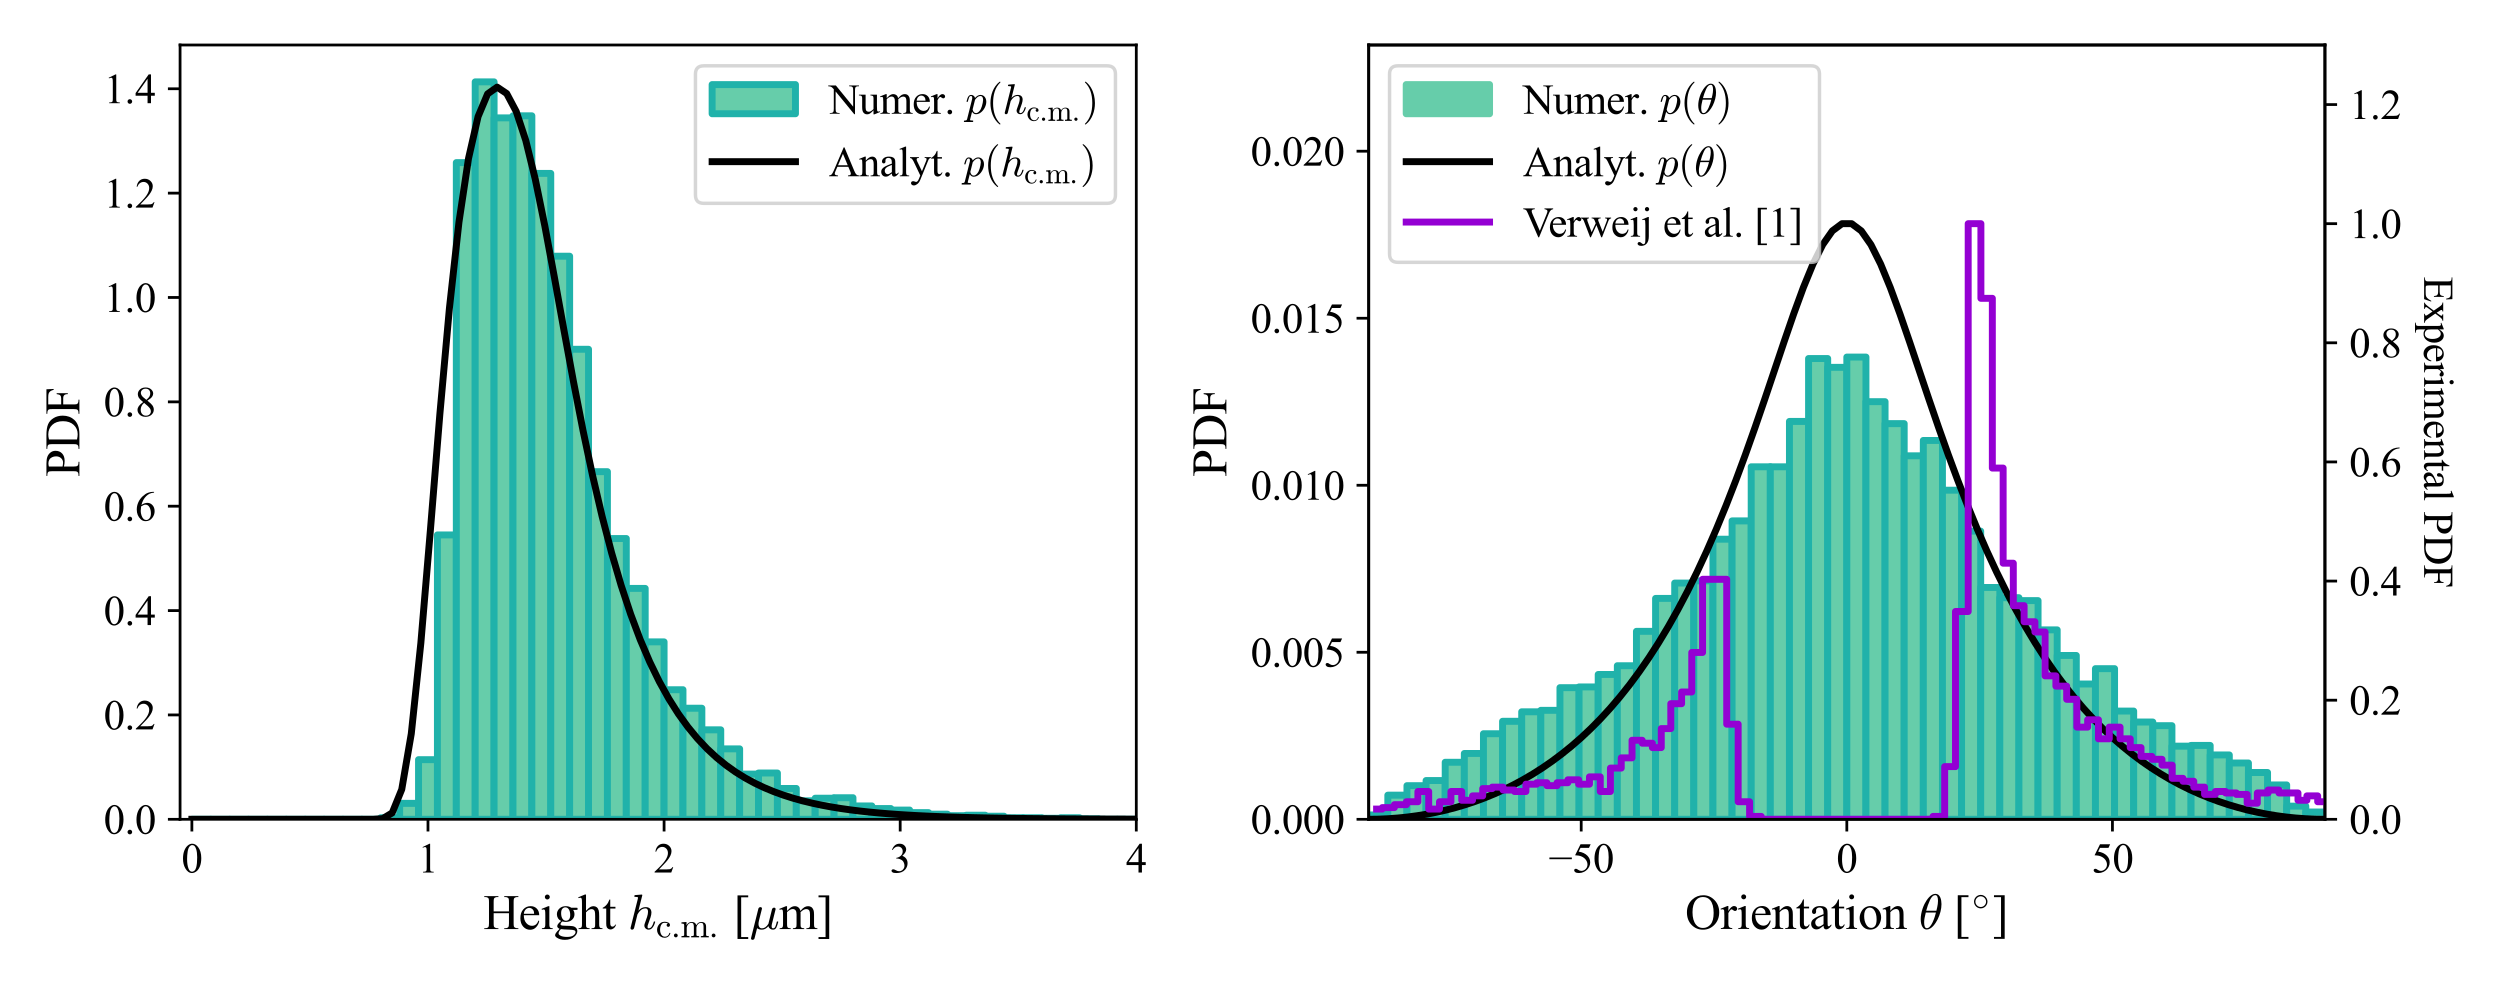 <?xml version="1.0" encoding="utf-8" standalone="no"?>
<!DOCTYPE svg PUBLIC "-//W3C//DTD SVG 1.1//EN"
  "http://www.w3.org/Graphics/SVG/1.1/DTD/svg11.dtd">
<svg xmlns:xlink="http://www.w3.org/1999/xlink" width="720pt" height="288pt" viewBox="0 0 720 288" xmlns="http://www.w3.org/2000/svg" version="1.1">
 <defs>
  <style type="text/css">*{stroke-linejoin: round; stroke-linecap: butt}</style>
 </defs>
 <g id="figure_1">
  <g id="patch_1">
   <path d="M 0 288 
L 720 288 
L 720 0 
L 0 0 
z
" style="fill: #ffffff"/>
  </g>
  <g id="axes_1">
   <g id="patch_2">
    <path d="M 51.86 235.96 
L 327.252 235.96 
L 327.252 12.96 
L 51.86 12.96 
z
" style="fill: #ffffff"/>
   </g>
   <g id="patch_3">
    <path d="M 55.26 235.96 
L 60.7 235.96 
L 60.7 235.96 
L 55.26 235.96 
z
" clip-path="url(#pea77b1288b)" style="fill: #66cdaa; stroke: #20b2aa; stroke-width: 2; stroke-linejoin: miter"/>
   </g>
   <g id="patch_4">
    <path d="M 60.7 235.96 
L 66.14 235.96 
L 66.14 235.96 
L 60.7 235.96 
z
" clip-path="url(#pea77b1288b)" style="fill: #66cdaa; stroke: #20b2aa; stroke-width: 2; stroke-linejoin: miter"/>
   </g>
   <g id="patch_5">
    <path d="M 66.14 235.96 
L 71.579 235.96 
L 71.579 235.96 
L 66.14 235.96 
z
" clip-path="url(#pea77b1288b)" style="fill: #66cdaa; stroke: #20b2aa; stroke-width: 2; stroke-linejoin: miter"/>
   </g>
   <g id="patch_6">
    <path d="M 71.579 235.96 
L 77.019 235.96 
L 77.019 235.96 
L 71.579 235.96 
z
" clip-path="url(#pea77b1288b)" style="fill: #66cdaa; stroke: #20b2aa; stroke-width: 2; stroke-linejoin: miter"/>
   </g>
   <g id="patch_7">
    <path d="M 77.019 235.96 
L 82.459 235.96 
L 82.459 235.96 
L 77.019 235.96 
z
" clip-path="url(#pea77b1288b)" style="fill: #66cdaa; stroke: #20b2aa; stroke-width: 2; stroke-linejoin: miter"/>
   </g>
   <g id="patch_8">
    <path d="M 82.459 235.96 
L 87.899 235.96 
L 87.899 235.96 
L 82.459 235.96 
z
" clip-path="url(#pea77b1288b)" style="fill: #66cdaa; stroke: #20b2aa; stroke-width: 2; stroke-linejoin: miter"/>
   </g>
   <g id="patch_9">
    <path d="M 87.899 235.96 
L 93.339 235.96 
L 93.339 235.96 
L 87.899 235.96 
z
" clip-path="url(#pea77b1288b)" style="fill: #66cdaa; stroke: #20b2aa; stroke-width: 2; stroke-linejoin: miter"/>
   </g>
   <g id="patch_10">
    <path d="M 93.339 235.96 
L 98.779 235.96 
L 98.779 235.96 
L 93.339 235.96 
z
" clip-path="url(#pea77b1288b)" style="fill: #66cdaa; stroke: #20b2aa; stroke-width: 2; stroke-linejoin: miter"/>
   </g>
   <g id="patch_11">
    <path d="M 98.779 235.96 
L 104.219 235.96 
L 104.219 235.96 
L 98.779 235.96 
z
" clip-path="url(#pea77b1288b)" style="fill: #66cdaa; stroke: #20b2aa; stroke-width: 2; stroke-linejoin: miter"/>
   </g>
   <g id="patch_12">
    <path d="M 104.219 235.96 
L 109.658 235.96 
L 109.658 235.96 
L 104.219 235.96 
z
" clip-path="url(#pea77b1288b)" style="fill: #66cdaa; stroke: #20b2aa; stroke-width: 2; stroke-linejoin: miter"/>
   </g>
   <g id="patch_13">
    <path d="M 109.658 235.96 
L 115.098 235.96 
L 115.098 235.516 
L 109.658 235.516 
z
" clip-path="url(#pea77b1288b)" style="fill: #66cdaa; stroke: #20b2aa; stroke-width: 2; stroke-linejoin: miter"/>
   </g>
   <g id="patch_14">
    <path d="M 115.098 235.96 
L 120.538 235.96 
L 120.538 231.369 
L 115.098 231.369 
z
" clip-path="url(#pea77b1288b)" style="fill: #66cdaa; stroke: #20b2aa; stroke-width: 2; stroke-linejoin: miter"/>
   </g>
   <g id="patch_15">
    <path d="M 120.538 235.96 
L 125.978 235.96 
L 125.978 218.78 
L 120.538 218.78 
z
" clip-path="url(#pea77b1288b)" style="fill: #66cdaa; stroke: #20b2aa; stroke-width: 2; stroke-linejoin: miter"/>
   </g>
   <g id="patch_16">
    <path d="M 125.978 235.96 
L 131.418 235.96 
L 131.418 154.059 
L 125.978 154.059 
z
" clip-path="url(#pea77b1288b)" style="fill: #66cdaa; stroke: #20b2aa; stroke-width: 2; stroke-linejoin: miter"/>
   </g>
   <g id="patch_17">
    <path d="M 131.418 235.96 
L 136.858 235.96 
L 136.858 46.832 
L 131.418 46.832 
z
" clip-path="url(#pea77b1288b)" style="fill: #66cdaa; stroke: #20b2aa; stroke-width: 2; stroke-linejoin: miter"/>
   </g>
   <g id="patch_18">
    <path d="M 136.858 235.96 
L 142.298 235.96 
L 142.298 23.579 
L 136.858 23.579 
z
" clip-path="url(#pea77b1288b)" style="fill: #66cdaa; stroke: #20b2aa; stroke-width: 2; stroke-linejoin: miter"/>
   </g>
   <g id="patch_19">
    <path d="M 142.298 235.96 
L 147.737 235.96 
L 147.737 33.947 
L 142.298 33.947 
z
" clip-path="url(#pea77b1288b)" style="fill: #66cdaa; stroke: #20b2aa; stroke-width: 2; stroke-linejoin: miter"/>
   </g>
   <g id="patch_20">
    <path d="M 147.737 235.96 
L 153.177 235.96 
L 153.177 33.354 
L 147.737 33.354 
z
" clip-path="url(#pea77b1288b)" style="fill: #66cdaa; stroke: #20b2aa; stroke-width: 2; stroke-linejoin: miter"/>
   </g>
   <g id="patch_21">
    <path d="M 153.177 235.96 
L 158.617 235.96 
L 158.617 49.942 
L 153.177 49.942 
z
" clip-path="url(#pea77b1288b)" style="fill: #66cdaa; stroke: #20b2aa; stroke-width: 2; stroke-linejoin: miter"/>
   </g>
   <g id="patch_22">
    <path d="M 158.617 235.96 
L 164.057 235.96 
L 164.057 73.787 
L 158.617 73.787 
z
" clip-path="url(#pea77b1288b)" style="fill: #66cdaa; stroke: #20b2aa; stroke-width: 2; stroke-linejoin: miter"/>
   </g>
   <g id="patch_23">
    <path d="M 164.057 235.96 
L 169.497 235.96 
L 169.497 100.593 
L 164.057 100.593 
z
" clip-path="url(#pea77b1288b)" style="fill: #66cdaa; stroke: #20b2aa; stroke-width: 2; stroke-linejoin: miter"/>
   </g>
   <g id="patch_24">
    <path d="M 169.497 235.96 
L 174.937 235.96 
L 174.937 135.842 
L 169.497 135.842 
z
" clip-path="url(#pea77b1288b)" style="fill: #66cdaa; stroke: #20b2aa; stroke-width: 2; stroke-linejoin: miter"/>
   </g>
   <g id="patch_25">
    <path d="M 174.937 235.96 
L 180.377 235.96 
L 180.377 155.095 
L 174.937 155.095 
z
" clip-path="url(#pea77b1288b)" style="fill: #66cdaa; stroke: #20b2aa; stroke-width: 2; stroke-linejoin: miter"/>
   </g>
   <g id="patch_26">
    <path d="M 180.377 235.96 
L 185.816 235.96 
L 185.816 169.461 
L 180.377 169.461 
z
" clip-path="url(#pea77b1288b)" style="fill: #66cdaa; stroke: #20b2aa; stroke-width: 2; stroke-linejoin: miter"/>
   </g>
   <g id="patch_27">
    <path d="M 185.816 235.96 
L 191.256 235.96 
L 191.256 184.864 
L 185.816 184.864 
z
" clip-path="url(#pea77b1288b)" style="fill: #66cdaa; stroke: #20b2aa; stroke-width: 2; stroke-linejoin: miter"/>
   </g>
   <g id="patch_28">
    <path d="M 191.256 235.96 
L 196.696 235.96 
L 196.696 198.638 
L 191.256 198.638 
z
" clip-path="url(#pea77b1288b)" style="fill: #66cdaa; stroke: #20b2aa; stroke-width: 2; stroke-linejoin: miter"/>
   </g>
   <g id="patch_29">
    <path d="M 196.696 235.96 
L 202.136 235.96 
L 202.136 203.97 
L 196.696 203.97 
z
" clip-path="url(#pea77b1288b)" style="fill: #66cdaa; stroke: #20b2aa; stroke-width: 2; stroke-linejoin: miter"/>
   </g>
   <g id="patch_30">
    <path d="M 202.136 235.96 
L 207.576 235.96 
L 207.576 210.19 
L 202.136 210.19 
z
" clip-path="url(#pea77b1288b)" style="fill: #66cdaa; stroke: #20b2aa; stroke-width: 2; stroke-linejoin: miter"/>
   </g>
   <g id="patch_31">
    <path d="M 207.576 235.96 
L 213.016 235.96 
L 213.016 215.67 
L 207.576 215.67 
z
" clip-path="url(#pea77b1288b)" style="fill: #66cdaa; stroke: #20b2aa; stroke-width: 2; stroke-linejoin: miter"/>
   </g>
   <g id="patch_32">
    <path d="M 213.016 235.96 
L 218.455 235.96 
L 218.455 222.927 
L 213.016 222.927 
z
" clip-path="url(#pea77b1288b)" style="fill: #66cdaa; stroke: #20b2aa; stroke-width: 2; stroke-linejoin: miter"/>
   </g>
   <g id="patch_33">
    <path d="M 218.455 235.96 
L 223.895 235.96 
L 223.895 222.631 
L 218.455 222.631 
z
" clip-path="url(#pea77b1288b)" style="fill: #66cdaa; stroke: #20b2aa; stroke-width: 2; stroke-linejoin: miter"/>
   </g>
   <g id="patch_34">
    <path d="M 223.895 235.96 
L 229.335 235.96 
L 229.335 227.074 
L 223.895 227.074 
z
" clip-path="url(#pea77b1288b)" style="fill: #66cdaa; stroke: #20b2aa; stroke-width: 2; stroke-linejoin: miter"/>
   </g>
   <g id="patch_35">
    <path d="M 229.335 235.96 
L 234.775 235.96 
L 234.775 230.628 
L 229.335 230.628 
z
" clip-path="url(#pea77b1288b)" style="fill: #66cdaa; stroke: #20b2aa; stroke-width: 2; stroke-linejoin: miter"/>
   </g>
   <g id="patch_36">
    <path d="M 234.775 235.96 
L 240.215 235.96 
L 240.215 229.888 
L 234.775 229.888 
z
" clip-path="url(#pea77b1288b)" style="fill: #66cdaa; stroke: #20b2aa; stroke-width: 2; stroke-linejoin: miter"/>
   </g>
   <g id="patch_37">
    <path d="M 240.215 235.96 
L 245.655 235.96 
L 245.655 229.74 
L 240.215 229.74 
z
" clip-path="url(#pea77b1288b)" style="fill: #66cdaa; stroke: #20b2aa; stroke-width: 2; stroke-linejoin: miter"/>
   </g>
   <g id="patch_38">
    <path d="M 245.655 235.96 
L 251.095 235.96 
L 251.095 232.109 
L 245.655 232.109 
z
" clip-path="url(#pea77b1288b)" style="fill: #66cdaa; stroke: #20b2aa; stroke-width: 2; stroke-linejoin: miter"/>
   </g>
   <g id="patch_39">
    <path d="M 251.095 235.96 
L 256.534 235.96 
L 256.534 232.85 
L 251.095 232.85 
z
" clip-path="url(#pea77b1288b)" style="fill: #66cdaa; stroke: #20b2aa; stroke-width: 2; stroke-linejoin: miter"/>
   </g>
   <g id="patch_40">
    <path d="M 256.534 235.96 
L 261.974 235.96 
L 261.974 233.294 
L 256.534 233.294 
z
" clip-path="url(#pea77b1288b)" style="fill: #66cdaa; stroke: #20b2aa; stroke-width: 2; stroke-linejoin: miter"/>
   </g>
   <g id="patch_41">
    <path d="M 261.974 235.96 
L 267.414 235.96 
L 267.414 234.035 
L 261.974 234.035 
z
" clip-path="url(#pea77b1288b)" style="fill: #66cdaa; stroke: #20b2aa; stroke-width: 2; stroke-linejoin: miter"/>
   </g>
   <g id="patch_42">
    <path d="M 267.414 235.96 
L 272.854 235.96 
L 272.854 234.479 
L 267.414 234.479 
z
" clip-path="url(#pea77b1288b)" style="fill: #66cdaa; stroke: #20b2aa; stroke-width: 2; stroke-linejoin: miter"/>
   </g>
   <g id="patch_43">
    <path d="M 272.854 235.96 
L 278.294 235.96 
L 278.294 234.923 
L 272.854 234.923 
z
" clip-path="url(#pea77b1288b)" style="fill: #66cdaa; stroke: #20b2aa; stroke-width: 2; stroke-linejoin: miter"/>
   </g>
   <g id="patch_44">
    <path d="M 278.294 235.96 
L 283.734 235.96 
L 283.734 234.775 
L 278.294 234.775 
z
" clip-path="url(#pea77b1288b)" style="fill: #66cdaa; stroke: #20b2aa; stroke-width: 2; stroke-linejoin: miter"/>
   </g>
   <g id="patch_45">
    <path d="M 283.734 235.96 
L 289.174 235.96 
L 289.174 235.071 
L 283.734 235.071 
z
" clip-path="url(#pea77b1288b)" style="fill: #66cdaa; stroke: #20b2aa; stroke-width: 2; stroke-linejoin: miter"/>
   </g>
   <g id="patch_46">
    <path d="M 289.174 235.96 
L 294.613 235.96 
L 294.613 235.516 
L 289.174 235.516 
z
" clip-path="url(#pea77b1288b)" style="fill: #66cdaa; stroke: #20b2aa; stroke-width: 2; stroke-linejoin: miter"/>
   </g>
   <g id="patch_47">
    <path d="M 294.613 235.96 
L 300.053 235.96 
L 300.053 235.516 
L 294.613 235.516 
z
" clip-path="url(#pea77b1288b)" style="fill: #66cdaa; stroke: #20b2aa; stroke-width: 2; stroke-linejoin: miter"/>
   </g>
   <g id="patch_48">
    <path d="M 300.053 235.96 
L 305.493 235.96 
L 305.493 235.664 
L 300.053 235.664 
z
" clip-path="url(#pea77b1288b)" style="fill: #66cdaa; stroke: #20b2aa; stroke-width: 2; stroke-linejoin: miter"/>
   </g>
   <g id="patch_49">
    <path d="M 305.493 235.96 
L 310.933 235.96 
L 310.933 235.516 
L 305.493 235.516 
z
" clip-path="url(#pea77b1288b)" style="fill: #66cdaa; stroke: #20b2aa; stroke-width: 2; stroke-linejoin: miter"/>
   </g>
   <g id="patch_50">
    <path d="M 310.933 235.96 
L 316.373 235.96 
L 316.373 235.812 
L 310.933 235.812 
z
" clip-path="url(#pea77b1288b)" style="fill: #66cdaa; stroke: #20b2aa; stroke-width: 2; stroke-linejoin: miter"/>
   </g>
   <g id="patch_51">
    <path d="M 316.373 235.96 
L 321.813 235.96 
L 321.813 235.96 
L 316.373 235.96 
z
" clip-path="url(#pea77b1288b)" style="fill: #66cdaa; stroke: #20b2aa; stroke-width: 2; stroke-linejoin: miter"/>
   </g>
   <g id="patch_52">
    <path d="M 321.813 235.96 
L 327.252 235.96 
L 327.252 235.96 
L 321.813 235.96 
z
" clip-path="url(#pea77b1288b)" style="fill: #66cdaa; stroke: #20b2aa; stroke-width: 2; stroke-linejoin: miter"/>
   </g>
   <g id="matplotlib.axis_1">
    <g id="xtick_1">
     <g id="line2d_1">
      <defs>
       <path id="m5cc72a49f1" d="M 0 0 
L 0 3.5 
" style="stroke: #000000; stroke-width: 0.8"/>
      </defs>
      <g>
       <use xlink:href="#m5cc72a49f1" x="55.26" y="235.96" style="stroke: #000000; stroke-width: 0.8"/>
      </g>
     </g>
     <g id="text_1">
      <!-- 0 -->
      <g transform="translate(52.26 251.292) scale(0.12 -0.12)">
       <defs>
        <path id="TimesNewRomanPSMT-30" d="M 231 2094 
Q 231 2819 450 3342 
Q 669 3866 1031 4122 
Q 1313 4325 1613 4325 
Q 2100 4325 2488 3828 
Q 2972 3213 2972 2159 
Q 2972 1422 2759 906 
Q 2547 391 2217 158 
Q 1888 -75 1581 -75 
Q 975 -75 572 641 
Q 231 1244 231 2094 
z
M 844 2016 
Q 844 1141 1059 588 
Q 1238 122 1591 122 
Q 1759 122 1940 273 
Q 2122 425 2216 781 
Q 2359 1319 2359 2297 
Q 2359 3022 2209 3506 
Q 2097 3866 1919 4016 
Q 1791 4119 1609 4119 
Q 1397 4119 1231 3928 
Q 1006 3669 925 3112 
Q 844 2556 844 2016 
z
" transform="scale(0.016)"/>
       </defs>
       <use xlink:href="#TimesNewRomanPSMT-30"/>
      </g>
     </g>
    </g>
    <g id="xtick_2">
     <g id="line2d_2">
      <g>
       <use xlink:href="#m5cc72a49f1" x="123.258" y="235.96" style="stroke: #000000; stroke-width: 0.8"/>
      </g>
     </g>
     <g id="text_2">
      <!-- 1 -->
      <g transform="translate(120.258 251.292) scale(0.12 -0.12)">
       <defs>
        <path id="TimesNewRomanPSMT-31" d="M 750 3822 
L 1781 4325 
L 1884 4325 
L 1884 747 
Q 1884 391 1914 303 
Q 1944 216 2037 169 
Q 2131 122 2419 116 
L 2419 0 
L 825 0 
L 825 116 
Q 1125 122 1212 167 
Q 1300 213 1334 289 
Q 1369 366 1369 747 
L 1369 3034 
Q 1369 3497 1338 3628 
Q 1316 3728 1258 3775 
Q 1200 3822 1119 3822 
Q 1003 3822 797 3725 
L 750 3822 
z
" transform="scale(0.016)"/>
       </defs>
       <use xlink:href="#TimesNewRomanPSMT-31"/>
      </g>
     </g>
    </g>
    <g id="xtick_3">
     <g id="line2d_3">
      <g>
       <use xlink:href="#m5cc72a49f1" x="191.256" y="235.96" style="stroke: #000000; stroke-width: 0.8"/>
      </g>
     </g>
     <g id="text_3">
      <!-- 2 -->
      <g transform="translate(188.256 251.292) scale(0.12 -0.12)">
       <defs>
        <path id="TimesNewRomanPSMT-32" d="M 2934 816 
L 2638 0 
L 138 0 
L 138 116 
Q 1241 1122 1691 1759 
Q 2141 2397 2141 2925 
Q 2141 3328 1894 3587 
Q 1647 3847 1303 3847 
Q 991 3847 742 3664 
Q 494 3481 375 3128 
L 259 3128 
Q 338 3706 661 4015 
Q 984 4325 1469 4325 
Q 1984 4325 2329 3994 
Q 2675 3663 2675 3213 
Q 2675 2891 2525 2569 
Q 2294 2063 1775 1497 
Q 997 647 803 472 
L 1909 472 
Q 2247 472 2383 497 
Q 2519 522 2628 598 
Q 2738 675 2819 816 
L 2934 816 
z
" transform="scale(0.016)"/>
       </defs>
       <use xlink:href="#TimesNewRomanPSMT-32"/>
      </g>
     </g>
    </g>
    <g id="xtick_4">
     <g id="line2d_4">
      <g>
       <use xlink:href="#m5cc72a49f1" x="259.254" y="235.96" style="stroke: #000000; stroke-width: 0.8"/>
      </g>
     </g>
     <g id="text_4">
      <!-- 3 -->
      <g transform="translate(256.254 251.292) scale(0.12 -0.12)">
       <defs>
        <path id="TimesNewRomanPSMT-33" d="M 325 3431 
Q 506 3859 782 4092 
Q 1059 4325 1472 4325 
Q 1981 4325 2253 3994 
Q 2459 3747 2459 3466 
Q 2459 3003 1878 2509 
Q 2269 2356 2469 2072 
Q 2669 1788 2669 1403 
Q 2669 853 2319 450 
Q 1863 -75 997 -75 
Q 569 -75 414 31 
Q 259 138 259 259 
Q 259 350 332 419 
Q 406 488 509 488 
Q 588 488 669 463 
Q 722 447 909 348 
Q 1097 250 1169 231 
Q 1284 197 1416 197 
Q 1734 197 1970 444 
Q 2206 691 2206 1028 
Q 2206 1275 2097 1509 
Q 2016 1684 1919 1775 
Q 1784 1900 1550 2001 
Q 1316 2103 1072 2103 
L 972 2103 
L 972 2197 
Q 1219 2228 1467 2375 
Q 1716 2522 1828 2728 
Q 1941 2934 1941 3181 
Q 1941 3503 1739 3701 
Q 1538 3900 1238 3900 
Q 753 3900 428 3381 
L 325 3431 
z
" transform="scale(0.016)"/>
       </defs>
       <use xlink:href="#TimesNewRomanPSMT-33"/>
      </g>
     </g>
    </g>
    <g id="xtick_5">
     <g id="line2d_5">
      <g>
       <use xlink:href="#m5cc72a49f1" x="327.252" y="235.96" style="stroke: #000000; stroke-width: 0.8"/>
      </g>
     </g>
     <g id="text_5">
      <!-- 4 -->
      <g transform="translate(324.252 251.292) scale(0.12 -0.12)">
       <defs>
        <path id="TimesNewRomanPSMT-34" d="M 2978 1563 
L 2978 1119 
L 2409 1119 
L 2409 0 
L 1894 0 
L 1894 1119 
L 100 1119 
L 100 1519 
L 2066 4325 
L 2409 4325 
L 2409 1563 
L 2978 1563 
z
M 1894 1563 
L 1894 3666 
L 406 1563 
L 1894 1563 
z
" transform="scale(0.016)"/>
       </defs>
       <use xlink:href="#TimesNewRomanPSMT-34"/>
      </g>
     </g>
    </g>
    <g id="text_6">
     <!-- Height $h_{\text{c.m.}}$ [$\mu$m] -->
     <g transform="translate(139.226 267.659) scale(0.14 -0.14)">
      <defs>
       <path id="TimesNewRomanPSMT-48" d="M 1316 2272 
L 3284 2272 
L 3284 3484 
Q 3284 3809 3244 3913 
Q 3213 3991 3113 4047 
Q 2978 4122 2828 4122 
L 2678 4122 
L 2678 4238 
L 4491 4238 
L 4491 4122 
L 4341 4122 
Q 4191 4122 4056 4050 
Q 3956 4000 3920 3898 
Q 3884 3797 3884 3484 
L 3884 750 
Q 3884 428 3925 325 
Q 3956 247 4053 191 
Q 4191 116 4341 116 
L 4491 116 
L 4491 0 
L 2678 0 
L 2678 116 
L 2828 116 
Q 3088 116 3206 269 
Q 3284 369 3284 750 
L 3284 2041 
L 1316 2041 
L 1316 750 
Q 1316 428 1356 325 
Q 1388 247 1488 191 
Q 1622 116 1772 116 
L 1925 116 
L 1925 0 
L 109 0 
L 109 116 
L 259 116 
Q 522 116 641 269 
Q 716 369 716 750 
L 716 3484 
Q 716 3809 675 3913 
Q 644 3991 547 4047 
Q 409 4122 259 4122 
L 109 4122 
L 109 4238 
L 1925 4238 
L 1925 4122 
L 1772 4122 
Q 1622 4122 1488 4050 
Q 1391 4000 1353 3898 
Q 1316 3797 1316 3484 
L 1316 2272 
z
" transform="scale(0.016)"/>
       <path id="TimesNewRomanPSMT-65" d="M 681 1784 
Q 678 1147 991 784 
Q 1303 422 1725 422 
Q 2006 422 2214 576 
Q 2422 731 2563 1106 
L 2659 1044 
Q 2594 616 2278 264 
Q 1963 -88 1488 -88 
Q 972 -88 605 314 
Q 238 716 238 1394 
Q 238 2128 614 2539 
Q 991 2950 1559 2950 
Q 2041 2950 2350 2633 
Q 2659 2316 2659 1784 
L 681 1784 
z
M 681 1966 
L 2006 1966 
Q 1991 2241 1941 2353 
Q 1863 2528 1708 2628 
Q 1553 2728 1384 2728 
Q 1125 2728 920 2526 
Q 716 2325 681 1966 
z
" transform="scale(0.016)"/>
       <path id="TimesNewRomanPSMT-69" d="M 928 4444 
Q 1059 4444 1151 4351 
Q 1244 4259 1244 4128 
Q 1244 3997 1151 3903 
Q 1059 3809 928 3809 
Q 797 3809 703 3903 
Q 609 3997 609 4128 
Q 609 4259 701 4351 
Q 794 4444 928 4444 
z
M 1188 2947 
L 1188 647 
Q 1188 378 1227 289 
Q 1266 200 1342 156 
Q 1419 113 1622 113 
L 1622 0 
L 231 0 
L 231 113 
Q 441 113 512 153 
Q 584 194 626 287 
Q 669 381 669 647 
L 669 1750 
Q 669 2216 641 2353 
Q 619 2453 572 2492 
Q 525 2531 444 2531 
Q 356 2531 231 2484 
L 188 2597 
L 1050 2947 
L 1188 2947 
z
" transform="scale(0.016)"/>
       <path id="TimesNewRomanPSMT-67" d="M 966 1044 
Q 703 1172 562 1401 
Q 422 1631 422 1909 
Q 422 2334 742 2640 
Q 1063 2947 1563 2947 
Q 1972 2947 2272 2747 
L 2878 2747 
Q 3013 2747 3034 2739 
Q 3056 2731 3066 2713 
Q 3084 2684 3084 2613 
Q 3084 2531 3069 2500 
Q 3059 2484 3036 2475 
Q 3013 2466 2878 2466 
L 2506 2466 
Q 2681 2241 2681 1891 
Q 2681 1491 2375 1206 
Q 2069 922 1553 922 
Q 1341 922 1119 984 
Q 981 866 932 777 
Q 884 688 884 625 
Q 884 572 936 522 
Q 988 472 1138 450 
Q 1225 438 1575 428 
Q 2219 413 2409 384 
Q 2700 344 2873 169 
Q 3047 -6 3047 -263 
Q 3047 -616 2716 -925 
Q 2228 -1381 1444 -1381 
Q 841 -1381 425 -1109 
Q 191 -953 191 -784 
Q 191 -709 225 -634 
Q 278 -519 444 -313 
Q 466 -284 763 25 
Q 600 122 533 198 
Q 466 275 466 372 
Q 466 481 555 628 
Q 644 775 966 1044 
z
M 1509 2797 
Q 1278 2797 1122 2612 
Q 966 2428 966 2047 
Q 966 1553 1178 1281 
Q 1341 1075 1591 1075 
Q 1828 1075 1981 1253 
Q 2134 1431 2134 1813 
Q 2134 2309 1919 2591 
Q 1759 2797 1509 2797 
z
M 934 0 
Q 788 -159 713 -296 
Q 638 -434 638 -550 
Q 638 -700 819 -813 
Q 1131 -1006 1722 -1006 
Q 2284 -1006 2551 -807 
Q 2819 -609 2819 -384 
Q 2819 -222 2659 -153 
Q 2497 -84 2016 -72 
Q 1313 -53 934 0 
z
" transform="scale(0.016)"/>
       <path id="TimesNewRomanPSMT-68" d="M 1041 4444 
L 1041 2350 
Q 1388 2731 1591 2839 
Q 1794 2947 1997 2947 
Q 2241 2947 2416 2812 
Q 2591 2678 2675 2391 
Q 2734 2191 2734 1659 
L 2734 647 
Q 2734 375 2778 275 
Q 2809 200 2884 156 
Q 2959 113 3159 113 
L 3159 0 
L 1753 0 
L 1753 113 
L 1819 113 
Q 2019 113 2097 173 
Q 2175 234 2206 353 
Q 2216 403 2216 647 
L 2216 1659 
Q 2216 2128 2167 2275 
Q 2119 2422 2012 2495 
Q 1906 2569 1756 2569 
Q 1603 2569 1437 2487 
Q 1272 2406 1041 2159 
L 1041 647 
Q 1041 353 1073 281 
Q 1106 209 1195 161 
Q 1284 113 1503 113 
L 1503 0 
L 84 0 
L 84 113 
Q 275 113 384 172 
Q 447 203 484 290 
Q 522 378 522 647 
L 522 3238 
Q 522 3728 498 3840 
Q 475 3953 426 3993 
Q 378 4034 297 4034 
Q 231 4034 84 3984 
L 41 4094 
L 897 4444 
L 1041 4444 
z
" transform="scale(0.016)"/>
       <path id="TimesNewRomanPSMT-74" d="M 1031 3803 
L 1031 2863 
L 1700 2863 
L 1700 2644 
L 1031 2644 
L 1031 788 
Q 1031 509 1111 412 
Q 1191 316 1316 316 
Q 1419 316 1516 380 
Q 1613 444 1666 569 
L 1788 569 
Q 1678 263 1478 108 
Q 1278 -47 1066 -47 
Q 922 -47 784 33 
Q 647 113 581 261 
Q 516 409 516 719 
L 516 2644 
L 63 2644 
L 63 2747 
Q 234 2816 414 2980 
Q 594 3144 734 3369 
Q 806 3488 934 3803 
L 1031 3803 
z
" transform="scale(0.016)"/>
       <path id="TimesNewRomanPSMT-20" transform="scale(0.016)"/>
       <path id="Cmmi10-68" d="M 341 116 
Q 341 153 347 172 
L 1275 3872 
Q 1300 3981 1306 4044 
Q 1306 4147 891 4147 
Q 825 4147 825 4231 
Q 828 4247 839 4287 
Q 850 4328 867 4350 
Q 884 4372 916 4372 
L 1778 4441 
L 1797 4441 
Q 1797 4434 1819 4423 
Q 1841 4413 1844 4409 
Q 1856 4378 1856 4359 
L 1356 2363 
Q 1750 2828 2291 2828 
Q 2516 2828 2680 2750 
Q 2844 2672 2936 2514 
Q 3028 2356 3028 2138 
Q 3028 1875 2911 1503 
Q 2794 1131 2619 672 
Q 2528 463 2528 288 
Q 2528 97 2675 97 
Q 2925 97 3092 364 
Q 3259 631 3328 941 
Q 3341 978 3378 978 
L 3456 978 
Q 3481 978 3497 961 
Q 3513 944 3513 922 
Q 3513 916 3506 903 
Q 3450 672 3339 448 
Q 3228 225 3059 76 
Q 2891 -72 2663 -72 
Q 2438 -72 2278 83 
Q 2119 238 2119 459 
Q 2119 578 2169 709 
Q 2350 1191 2470 1569 
Q 2591 1947 2591 2234 
Q 2591 2419 2519 2541 
Q 2447 2663 2278 2663 
Q 1934 2663 1678 2452 
Q 1422 2241 1234 1894 
L 800 147 
Q 775 50 703 -11 
Q 631 -72 538 -72 
Q 456 -72 398 -17 
Q 341 38 341 116 
z
" transform="scale(0.016)"/>
       <path id="Cmr10-63" d="M 1594 -72 
Q 1206 -72 890 129 
Q 575 331 394 667 
Q 213 1003 213 1381 
Q 213 1759 392 2106 
Q 572 2453 889 2661 
Q 1206 2869 1594 2869 
Q 1969 2869 2276 2722 
Q 2584 2575 2584 2241 
Q 2584 2116 2495 2023 
Q 2406 1931 2278 1931 
Q 2150 1931 2061 2023 
Q 1972 2116 1972 2241 
Q 1972 2353 2044 2436 
Q 2116 2519 2222 2541 
Q 2000 2681 1600 2681 
Q 1294 2681 1106 2478 
Q 919 2275 844 1975 
Q 769 1675 769 1381 
Q 769 1072 861 783 
Q 953 494 1158 305 
Q 1363 116 1672 116 
Q 1975 116 2187 302 
Q 2400 488 2478 788 
Q 2478 825 2528 825 
L 2606 825 
Q 2625 825 2640 808 
Q 2656 791 2656 769 
L 2656 750 
Q 2559 372 2271 150 
Q 1984 -72 1594 -72 
z
" transform="scale(0.016)"/>
       <path id="Cmmi10-3a" d="M 538 353 
Q 538 497 644 600 
Q 750 703 891 703 
Q 978 703 1062 656 
Q 1147 609 1194 525 
Q 1241 441 1241 353 
Q 1241 213 1137 106 
Q 1034 0 891 0 
Q 750 0 644 106 
Q 538 213 538 353 
z
" transform="scale(0.016)"/>
       <path id="Cmr10-6d" d="M 191 0 
L 191 225 
Q 409 225 550 259 
Q 691 294 691 428 
L 691 2175 
Q 691 2347 639 2423 
Q 588 2500 491 2517 
Q 394 2534 191 2534 
L 191 2759 
L 1119 2828 
L 1119 2203 
Q 1247 2478 1498 2653 
Q 1750 2828 2047 2828 
Q 2784 2828 2913 2228 
Q 3041 2497 3287 2662 
Q 3534 2828 3828 2828 
Q 4119 2828 4317 2734 
Q 4516 2641 4616 2448 
Q 4716 2256 4716 1966 
L 4716 428 
Q 4716 294 4858 259 
Q 5000 225 5216 225 
L 5216 0 
L 3750 0 
L 3750 225 
Q 3969 225 4109 259 
Q 4250 294 4250 428 
L 4250 1947 
Q 4250 2269 4159 2466 
Q 4069 2663 3788 2663 
Q 3419 2663 3178 2366 
Q 2938 2069 2938 1691 
L 2938 428 
Q 2938 294 3078 259 
Q 3219 225 3438 225 
L 3438 0 
L 1972 0 
L 1972 225 
Q 2191 225 2331 259 
Q 2472 294 2472 428 
L 2472 1947 
Q 2472 2259 2381 2461 
Q 2291 2663 2009 2663 
Q 1638 2663 1398 2366 
Q 1159 2069 1159 1691 
L 1159 428 
Q 1159 294 1300 259 
Q 1441 225 1656 225 
L 1656 0 
L 191 0 
z
" transform="scale(0.016)"/>
       <path id="TimesNewRomanPSMT-5b" d="M 1900 -1269 
L 525 -1269 
L 525 4334 
L 1900 4334 
L 1900 4088 
L 994 4088 
L 994 -1025 
L 1900 -1025 
L 1900 -1269 
z
" transform="scale(0.016)"/>
       <path id="Cmmi10-b9" d="M 178 -1203 
Q 178 -1166 184 -1153 
L 1125 2625 
Q 1153 2716 1226 2772 
Q 1300 2828 1394 2828 
Q 1475 2828 1531 2779 
Q 1588 2731 1588 2650 
Q 1588 2631 1586 2620 
Q 1584 2609 1581 2597 
L 1203 1100 
Q 1141 834 1141 641 
Q 1141 403 1253 250 
Q 1366 97 1594 97 
Q 2059 97 2413 678 
Q 2416 684 2417 687 
Q 2419 691 2419 697 
L 2881 2553 
Q 2903 2638 2981 2698 
Q 3059 2759 3150 2759 
Q 3225 2759 3283 2709 
Q 3341 2659 3341 2578 
Q 3341 2541 3334 2528 
L 2875 684 
Q 2828 503 2828 372 
Q 2828 97 3016 97 
Q 3216 97 3317 344 
Q 3419 591 3494 941 
Q 3506 978 3547 978 
L 3622 978 
Q 3647 978 3664 958 
Q 3681 938 3681 916 
Q 3569 469 3436 198 
Q 3303 -72 3003 -72 
Q 2791 -72 2627 50 
Q 2463 172 2413 378 
Q 2253 178 2039 53 
Q 1825 -72 1588 -72 
Q 1188 -72 959 116 
L 634 -1178 
Q 616 -1269 541 -1325 
Q 466 -1381 372 -1381 
Q 294 -1381 236 -1332 
Q 178 -1284 178 -1203 
z
" transform="scale(0.016)"/>
       <path id="TimesNewRomanPSMT-6d" d="M 1050 2338 
Q 1363 2650 1419 2697 
Q 1559 2816 1721 2881 
Q 1884 2947 2044 2947 
Q 2313 2947 2506 2790 
Q 2700 2634 2766 2338 
Q 3088 2713 3309 2830 
Q 3531 2947 3766 2947 
Q 3994 2947 4170 2830 
Q 4347 2713 4450 2447 
Q 4519 2266 4519 1878 
L 4519 647 
Q 4519 378 4559 278 
Q 4591 209 4675 161 
Q 4759 113 4950 113 
L 4950 0 
L 3538 0 
L 3538 113 
L 3597 113 
Q 3781 113 3884 184 
Q 3956 234 3988 344 
Q 4000 397 4000 647 
L 4000 1878 
Q 4000 2228 3916 2372 
Q 3794 2572 3525 2572 
Q 3359 2572 3192 2489 
Q 3025 2406 2788 2181 
L 2781 2147 
L 2788 2013 
L 2788 647 
Q 2788 353 2820 281 
Q 2853 209 2943 161 
Q 3034 113 3253 113 
L 3253 0 
L 1806 0 
L 1806 113 
Q 2044 113 2133 169 
Q 2222 225 2256 338 
Q 2272 391 2272 647 
L 2272 1878 
Q 2272 2228 2169 2381 
Q 2031 2581 1784 2581 
Q 1616 2581 1450 2491 
Q 1191 2353 1050 2181 
L 1050 647 
Q 1050 366 1089 281 
Q 1128 197 1204 155 
Q 1281 113 1516 113 
L 1516 0 
L 100 0 
L 100 113 
Q 297 113 375 155 
Q 453 197 493 289 
Q 534 381 534 647 
L 534 1741 
Q 534 2213 506 2350 
Q 484 2453 437 2492 
Q 391 2531 309 2531 
Q 222 2531 100 2484 
L 53 2597 
L 916 2947 
L 1050 2947 
L 1050 2338 
z
" transform="scale(0.016)"/>
       <path id="TimesNewRomanPSMT-5d" d="M 234 4334 
L 1609 4334 
L 1609 -1272 
L 234 -1272 
L 234 -1025 
L 1141 -1025 
L 1141 4088 
L 234 4088 
L 234 4334 
z
" transform="scale(0.016)"/>
      </defs>
      <use xlink:href="#TimesNewRomanPSMT-48" transform="translate(0 0.562)"/>
      <use xlink:href="#TimesNewRomanPSMT-65" transform="translate(72.217 0.562)"/>
      <use xlink:href="#TimesNewRomanPSMT-69" transform="translate(116.602 0.562)"/>
      <use xlink:href="#TimesNewRomanPSMT-67" transform="translate(144.385 0.562)"/>
      <use xlink:href="#TimesNewRomanPSMT-68" transform="translate(194.385 0.562)"/>
      <use xlink:href="#TimesNewRomanPSMT-74" transform="translate(244.385 0.562)"/>
      <use xlink:href="#TimesNewRomanPSMT-20" transform="translate(272.168 0.562)"/>
      <use xlink:href="#Cmmi10-68" transform="translate(297.168 0.562)"/>
      <use xlink:href="#Cmr10-63" transform="translate(354.785 -16.444) scale(0.7)"/>
      <use xlink:href="#Cmmi10-3a" transform="translate(385.854 -16.444) scale(0.7)"/>
      <use xlink:href="#Cmr10-6d" transform="translate(405.234 -16.444) scale(0.7)"/>
      <use xlink:href="#Cmmi10-3a" transform="translate(463.545 -16.444) scale(0.7)"/>
      <use xlink:href="#TimesNewRomanPSMT-20" transform="translate(489.302 0.562)"/>
      <use xlink:href="#TimesNewRomanPSMT-5b" transform="translate(514.302 0.562)"/>
      <use xlink:href="#Cmmi10-b9" transform="translate(547.603 0.562)"/>
      <use xlink:href="#TimesNewRomanPSMT-6d" transform="translate(607.808 0.562)"/>
      <use xlink:href="#TimesNewRomanPSMT-5d" transform="translate(685.591 0.562)"/>
     </g>
    </g>
   </g>
   <g id="matplotlib.axis_2">
    <g id="ytick_1">
     <g id="line2d_6">
      <defs>
       <path id="m9e61d71130" d="M 0 0 
L -3.5 0 
" style="stroke: #000000; stroke-width: 0.8"/>
      </defs>
      <g>
       <use xlink:href="#m9e61d71130" x="51.86" y="235.96" style="stroke: #000000; stroke-width: 0.8"/>
      </g>
     </g>
     <g id="text_7">
      <!-- 0.0 -->
      <g transform="translate(29.86 240.126) scale(0.12 -0.12)">
       <defs>
        <path id="TimesNewRomanPSMT-2e" d="M 800 606 
Q 947 606 1047 504 
Q 1147 403 1147 259 
Q 1147 116 1045 14 
Q 944 -88 800 -88 
Q 656 -88 554 14 
Q 453 116 453 259 
Q 453 406 554 506 
Q 656 606 800 606 
z
" transform="scale(0.016)"/>
       </defs>
       <use xlink:href="#TimesNewRomanPSMT-30"/>
       <use xlink:href="#TimesNewRomanPSMT-2e" x="50"/>
       <use xlink:href="#TimesNewRomanPSMT-30" x="75"/>
      </g>
     </g>
    </g>
    <g id="ytick_2">
     <g id="line2d_7">
      <g>
       <use xlink:href="#m9e61d71130" x="51.86" y="205.903" style="stroke: #000000; stroke-width: 0.8"/>
      </g>
     </g>
     <g id="text_8">
      <!-- 0.2 -->
      <g transform="translate(29.86 210.069) scale(0.12 -0.12)">
       <use xlink:href="#TimesNewRomanPSMT-30"/>
       <use xlink:href="#TimesNewRomanPSMT-2e" x="50"/>
       <use xlink:href="#TimesNewRomanPSMT-32" x="75"/>
      </g>
     </g>
    </g>
    <g id="ytick_3">
     <g id="line2d_8">
      <g>
       <use xlink:href="#m9e61d71130" x="51.86" y="175.846" style="stroke: #000000; stroke-width: 0.8"/>
      </g>
     </g>
     <g id="text_9">
      <!-- 0.4 -->
      <g transform="translate(29.86 180.013) scale(0.12 -0.12)">
       <use xlink:href="#TimesNewRomanPSMT-30"/>
       <use xlink:href="#TimesNewRomanPSMT-2e" x="50"/>
       <use xlink:href="#TimesNewRomanPSMT-34" x="75"/>
      </g>
     </g>
    </g>
    <g id="ytick_4">
     <g id="line2d_9">
      <g>
       <use xlink:href="#m9e61d71130" x="51.86" y="145.79" style="stroke: #000000; stroke-width: 0.8"/>
      </g>
     </g>
     <g id="text_10">
      <!-- 0.6 -->
      <g transform="translate(29.86 149.956) scale(0.12 -0.12)">
       <defs>
        <path id="TimesNewRomanPSMT-36" d="M 2869 4325 
L 2869 4209 
Q 2456 4169 2195 4045 
Q 1934 3922 1679 3669 
Q 1425 3416 1258 3105 
Q 1091 2794 978 2366 
Q 1428 2675 1881 2675 
Q 2316 2675 2634 2325 
Q 2953 1975 2953 1425 
Q 2953 894 2631 456 
Q 2244 -75 1606 -75 
Q 1172 -75 869 213 
Q 275 772 275 1663 
Q 275 2231 503 2743 
Q 731 3256 1154 3653 
Q 1578 4050 1965 4187 
Q 2353 4325 2688 4325 
L 2869 4325 
z
M 925 2138 
Q 869 1716 869 1456 
Q 869 1156 980 804 
Q 1091 453 1309 247 
Q 1469 100 1697 100 
Q 1969 100 2183 356 
Q 2397 613 2397 1088 
Q 2397 1622 2184 2012 
Q 1972 2403 1581 2403 
Q 1463 2403 1327 2353 
Q 1191 2303 925 2138 
z
" transform="scale(0.016)"/>
       </defs>
       <use xlink:href="#TimesNewRomanPSMT-30"/>
       <use xlink:href="#TimesNewRomanPSMT-2e" x="50"/>
       <use xlink:href="#TimesNewRomanPSMT-36" x="75"/>
      </g>
     </g>
    </g>
    <g id="ytick_5">
     <g id="line2d_10">
      <g>
       <use xlink:href="#m9e61d71130" x="51.86" y="115.733" style="stroke: #000000; stroke-width: 0.8"/>
      </g>
     </g>
     <g id="text_11">
      <!-- 0.8 -->
      <g transform="translate(29.86 119.899) scale(0.12 -0.12)">
       <defs>
        <path id="TimesNewRomanPSMT-38" d="M 1228 2134 
Q 725 2547 579 2797 
Q 434 3047 434 3316 
Q 434 3728 753 4026 
Q 1072 4325 1600 4325 
Q 2113 4325 2425 4047 
Q 2738 3769 2738 3413 
Q 2738 3175 2569 2928 
Q 2400 2681 1866 2347 
Q 2416 1922 2594 1678 
Q 2831 1359 2831 1006 
Q 2831 559 2490 242 
Q 2150 -75 1597 -75 
Q 994 -75 656 303 
Q 388 606 388 966 
Q 388 1247 577 1523 
Q 766 1800 1228 2134 
z
M 1719 2469 
Q 2094 2806 2194 3001 
Q 2294 3197 2294 3444 
Q 2294 3772 2109 3958 
Q 1925 4144 1606 4144 
Q 1288 4144 1088 3959 
Q 888 3775 888 3528 
Q 888 3366 970 3203 
Q 1053 3041 1206 2894 
L 1719 2469 
z
M 1375 2016 
Q 1116 1797 991 1539 
Q 866 1281 866 981 
Q 866 578 1086 336 
Q 1306 94 1647 94 
Q 1984 94 2187 284 
Q 2391 475 2391 747 
Q 2391 972 2272 1150 
Q 2050 1481 1375 2016 
z
" transform="scale(0.016)"/>
       </defs>
       <use xlink:href="#TimesNewRomanPSMT-30"/>
       <use xlink:href="#TimesNewRomanPSMT-2e" x="50"/>
       <use xlink:href="#TimesNewRomanPSMT-38" x="75"/>
      </g>
     </g>
    </g>
    <g id="ytick_6">
     <g id="line2d_11">
      <g>
       <use xlink:href="#m9e61d71130" x="51.86" y="85.676" style="stroke: #000000; stroke-width: 0.8"/>
      </g>
     </g>
     <g id="text_12">
      <!-- 1.0 -->
      <g transform="translate(29.86 89.842) scale(0.12 -0.12)">
       <use xlink:href="#TimesNewRomanPSMT-31"/>
       <use xlink:href="#TimesNewRomanPSMT-2e" x="50"/>
       <use xlink:href="#TimesNewRomanPSMT-30" x="75"/>
      </g>
     </g>
    </g>
    <g id="ytick_7">
     <g id="line2d_12">
      <g>
       <use xlink:href="#m9e61d71130" x="51.86" y="55.619" style="stroke: #000000; stroke-width: 0.8"/>
      </g>
     </g>
     <g id="text_13">
      <!-- 1.2 -->
      <g transform="translate(29.86 59.786) scale(0.12 -0.12)">
       <use xlink:href="#TimesNewRomanPSMT-31"/>
       <use xlink:href="#TimesNewRomanPSMT-2e" x="50"/>
       <use xlink:href="#TimesNewRomanPSMT-32" x="75"/>
      </g>
     </g>
    </g>
    <g id="ytick_8">
     <g id="line2d_13">
      <g>
       <use xlink:href="#m9e61d71130" x="51.86" y="25.563" style="stroke: #000000; stroke-width: 0.8"/>
      </g>
     </g>
     <g id="text_14">
      <!-- 1.4 -->
      <g transform="translate(29.86 29.729) scale(0.12 -0.12)">
       <use xlink:href="#TimesNewRomanPSMT-31"/>
       <use xlink:href="#TimesNewRomanPSMT-2e" x="50"/>
       <use xlink:href="#TimesNewRomanPSMT-34" x="75"/>
      </g>
     </g>
    </g>
    <g id="text_15">
     <!-- PDF -->
     <g transform="translate(22.865 137.301) rotate(-90) scale(0.14 -0.14)">
      <defs>
       <path id="TimesNewRomanPSMT-50" d="M 1313 1984 
L 1313 750 
Q 1313 350 1400 253 
Q 1519 116 1759 116 
L 1922 116 
L 1922 0 
L 106 0 
L 106 116 
L 266 116 
Q 534 116 650 291 
Q 713 388 713 750 
L 713 3488 
Q 713 3888 628 3984 
Q 506 4122 266 4122 
L 106 4122 
L 106 4238 
L 1659 4238 
Q 2228 4238 2556 4120 
Q 2884 4003 3109 3725 
Q 3334 3447 3334 3066 
Q 3334 2547 2992 2222 
Q 2650 1897 2025 1897 
Q 1872 1897 1694 1919 
Q 1516 1941 1313 1984 
z
M 1313 2163 
Q 1478 2131 1606 2115 
Q 1734 2100 1825 2100 
Q 2150 2100 2386 2351 
Q 2622 2603 2622 3003 
Q 2622 3278 2509 3514 
Q 2397 3750 2190 3867 
Q 1984 3984 1722 3984 
Q 1563 3984 1313 3925 
L 1313 2163 
z
" transform="scale(0.016)"/>
       <path id="TimesNewRomanPSMT-44" d="M 109 0 
L 109 116 
L 269 116 
Q 538 116 650 288 
Q 719 391 719 750 
L 719 3488 
Q 719 3884 631 3984 
Q 509 4122 269 4122 
L 109 4122 
L 109 4238 
L 1834 4238 
Q 2784 4238 3279 4022 
Q 3775 3806 4076 3303 
Q 4378 2800 4378 2141 
Q 4378 1256 3841 663 
Q 3238 0 2003 0 
L 109 0 
z
M 1319 306 
Q 1716 219 1984 219 
Q 2709 219 3187 728 
Q 3666 1238 3666 2109 
Q 3666 2988 3187 3494 
Q 2709 4000 1959 4000 
Q 1678 4000 1319 3909 
L 1319 306 
z
" transform="scale(0.016)"/>
       <path id="TimesNewRomanPSMT-46" d="M 1309 4006 
L 1309 2341 
L 2081 2341 
Q 2347 2341 2470 2458 
Q 2594 2575 2634 2922 
L 2750 2922 
L 2750 1488 
L 2634 1488 
Q 2631 1734 2570 1850 
Q 2509 1966 2401 2023 
Q 2294 2081 2081 2081 
L 1309 2081 
L 1309 750 
Q 1309 428 1350 325 
Q 1381 247 1481 191 
Q 1619 116 1769 116 
L 1922 116 
L 1922 0 
L 103 0 
L 103 116 
L 253 116 
Q 516 116 634 269 
Q 709 369 709 750 
L 709 3488 
Q 709 3809 669 3913 
Q 638 3991 541 4047 
Q 406 4122 253 4122 
L 103 4122 
L 103 4238 
L 3256 4238 
L 3297 3306 
L 3188 3306 
Q 3106 3603 2998 3742 
Q 2891 3881 2733 3943 
Q 2575 4006 2244 4006 
L 1309 4006 
z
" transform="scale(0.016)"/>
      </defs>
      <use xlink:href="#TimesNewRomanPSMT-50"/>
      <use xlink:href="#TimesNewRomanPSMT-44" x="55.615"/>
      <use xlink:href="#TimesNewRomanPSMT-46" x="127.832"/>
     </g>
    </g>
   </g>
   <g id="line2d_14">
    <path d="M 55.26 235.96 
L 58.007 235.96 
L 60.755 235.96 
L 63.502 235.96 
L 66.25 235.96 
L 68.997 235.96 
L 71.744 235.96 
L 74.492 235.96 
L 77.239 235.96 
L 79.987 235.96 
L 82.734 235.96 
L 85.481 235.96 
L 88.229 235.96 
L 90.976 235.96 
L 93.724 235.96 
L 96.471 235.96 
L 99.218 235.96 
L 101.966 235.96 
L 104.713 235.96 
L 107.461 235.953 
L 110.208 235.766 
L 112.955 234.108 
L 115.703 227.344 
L 118.45 211.304 
L 121.198 185.26 
L 123.945 152.781 
L 126.692 119.141 
L 129.44 88.699 
L 132.187 63.923 
L 134.935 45.629 
L 137.682 33.584 
L 140.429 27.042 
L 143.177 25.092 
L 145.924 26.935 
L 148.672 32.111 
L 151.419 40.441 
L 154.166 51.646 
L 156.914 65.085 
L 159.661 79.851 
L 162.409 95.034 
L 165.156 109.898 
L 167.903 123.952 
L 170.651 136.919 
L 173.398 148.681 
L 176.146 159.227 
L 178.893 168.608 
L 181.64 176.908 
L 184.388 184.223 
L 187.135 190.656 
L 189.883 196.303 
L 192.63 201.254 
L 195.377 205.591 
L 198.125 209.39 
L 200.872 212.715 
L 203.62 215.625 
L 206.367 218.171 
L 209.114 220.399 
L 211.862 222.348 
L 214.609 224.053 
L 217.357 225.544 
L 220.104 226.849 
L 222.851 227.99 
L 225.599 228.989 
L 228.346 229.862 
L 231.094 230.626 
L 233.841 231.294 
L 236.588 231.879 
L 239.336 232.39 
L 242.083 232.837 
L 244.831 233.228 
L 247.578 233.571 
L 250.325 233.87 
L 253.073 234.132 
L 255.82 234.361 
L 258.568 234.561 
L 261.315 234.736 
L 264.062 234.89 
L 266.81 235.024 
L 269.557 235.141 
L 272.305 235.244 
L 275.052 235.333 
L 277.799 235.412 
L 280.547 235.481 
L 283.294 235.541 
L 286.042 235.593 
L 288.789 235.639 
L 291.536 235.679 
L 294.284 235.714 
L 297.031 235.745 
L 299.779 235.772 
L 302.526 235.796 
L 305.273 235.816 
L 308.021 235.834 
L 310.768 235.85 
L 313.515 235.864 
L 316.263 235.876 
L 319.01 235.886 
L 321.758 235.896 
L 324.505 235.904 
L 327.252 235.911 
" clip-path="url(#pea77b1288b)" style="fill: none; stroke: #000000; stroke-width: 2; stroke-linecap: square"/>
   </g>
   <g id="patch_53">
    <path d="M 51.86 235.96 
L 51.86 12.96 
" style="fill: none; stroke: #000000; stroke-width: 0.8; stroke-linejoin: miter; stroke-linecap: square"/>
   </g>
   <g id="patch_54">
    <path d="M 327.252 235.96 
L 327.252 12.96 
" style="fill: none; stroke: #000000; stroke-width: 0.8; stroke-linejoin: miter; stroke-linecap: square"/>
   </g>
   <g id="patch_55">
    <path d="M 51.86 235.96 
L 327.252 235.96 
" style="fill: none; stroke: #000000; stroke-width: 0.8; stroke-linejoin: miter; stroke-linecap: square"/>
   </g>
   <g id="patch_56">
    <path d="M 51.86 12.96 
L 327.252 12.96 
" style="fill: none; stroke: #000000; stroke-width: 0.8; stroke-linejoin: miter; stroke-linecap: square"/>
   </g>
   <g id="legend_1">
    <g id="patch_57">
     <path d="M 202.692 58.56 
L 318.853 58.56 
Q 321.252 58.56 321.252 56.16 
L 321.252 21.36 
Q 321.252 18.96 318.853 18.96 
L 202.692 18.96 
Q 200.292 18.96 200.292 21.36 
L 200.292 56.16 
Q 200.292 58.56 202.692 58.56 
z
" style="fill: #ffffff; opacity: 0.8; stroke: #cccccc; stroke-linejoin: miter"/>
    </g>
    <g id="patch_58">
     <path d="M 205.093 32.76 
L 229.093 32.76 
L 229.093 24.36 
L 205.093 24.36 
z
" style="fill: #66cdaa; stroke: #20b2aa; stroke-width: 2; stroke-linejoin: miter"/>
    </g>
    <g id="text_16">
     <!-- Numer. $p(h_{\text{c.m.}})$ -->
     <g transform="translate(238.692 32.76) scale(0.12 -0.12)">
      <defs>
       <path id="TimesNewRomanPSMT-4e" d="M -84 4238 
L 1066 4238 
L 3656 1059 
L 3656 3503 
Q 3656 3894 3569 3991 
Q 3453 4122 3203 4122 
L 3056 4122 
L 3056 4238 
L 4531 4238 
L 4531 4122 
L 4381 4122 
Q 4113 4122 4000 3959 
Q 3931 3859 3931 3503 
L 3931 -69 
L 3819 -69 
L 1025 3344 
L 1025 734 
Q 1025 344 1109 247 
Q 1228 116 1475 116 
L 1625 116 
L 1625 0 
L 150 0 
L 150 116 
L 297 116 
Q 569 116 681 278 
Q 750 378 750 734 
L 750 3681 
Q 566 3897 470 3965 
Q 375 4034 191 4094 
Q 100 4122 -84 4122 
L -84 4238 
z
" transform="scale(0.016)"/>
       <path id="TimesNewRomanPSMT-75" d="M 2709 2863 
L 2709 1128 
Q 2709 631 2732 520 
Q 2756 409 2807 365 
Q 2859 322 2928 322 
Q 3025 322 3147 375 
L 3191 266 
L 2334 -88 
L 2194 -88 
L 2194 519 
Q 1825 119 1631 15 
Q 1438 -88 1222 -88 
Q 981 -88 804 51 
Q 628 191 559 409 
Q 491 628 491 1028 
L 491 2306 
Q 491 2509 447 2587 
Q 403 2666 317 2708 
Q 231 2750 6 2747 
L 6 2863 
L 1009 2863 
L 1009 947 
Q 1009 547 1148 422 
Q 1288 297 1484 297 
Q 1619 297 1789 381 
Q 1959 466 2194 703 
L 2194 2325 
Q 2194 2569 2105 2655 
Q 2016 2741 1734 2747 
L 1734 2863 
L 2709 2863 
z
" transform="scale(0.016)"/>
       <path id="TimesNewRomanPSMT-72" d="M 1038 2947 
L 1038 2303 
Q 1397 2947 1775 2947 
Q 1947 2947 2059 2842 
Q 2172 2738 2172 2600 
Q 2172 2478 2090 2393 
Q 2009 2309 1897 2309 
Q 1788 2309 1652 2417 
Q 1516 2525 1450 2525 
Q 1394 2525 1328 2463 
Q 1188 2334 1038 2041 
L 1038 669 
Q 1038 431 1097 309 
Q 1138 225 1241 169 
Q 1344 113 1538 113 
L 1538 0 
L 72 0 
L 72 113 
Q 291 113 397 181 
Q 475 231 506 341 
Q 522 394 522 644 
L 522 1753 
Q 522 2253 501 2348 
Q 481 2444 426 2487 
Q 372 2531 291 2531 
Q 194 2531 72 2484 
L 41 2597 
L 906 2947 
L 1038 2947 
z
" transform="scale(0.016)"/>
       <path id="Cmmi10-70" d="M -159 -1241 
Q -219 -1241 -219 -1159 
Q -197 -1019 -134 -1019 
Q 66 -1019 145 -983 
Q 225 -947 269 -800 
L 991 2081 
Q 1038 2200 1038 2388 
Q 1038 2663 850 2663 
Q 650 2663 553 2423 
Q 456 2184 366 1819 
Q 366 1778 313 1778 
L 238 1778 
Q 222 1778 203 1801 
Q 184 1825 184 1844 
Q 253 2122 317 2315 
Q 381 2509 517 2668 
Q 653 2828 856 2828 
Q 1075 2828 1240 2704 
Q 1406 2581 1453 2369 
Q 1628 2572 1840 2700 
Q 2053 2828 2278 2828 
Q 2547 2828 2745 2684 
Q 2944 2541 3044 2308 
Q 3144 2075 3144 1806 
Q 3144 1394 2933 953 
Q 2722 513 2361 220 
Q 2000 -72 1588 -72 
Q 1400 -72 1248 34 
Q 1097 141 1013 313 
L 722 -825 
Q 706 -919 703 -934 
Q 703 -1019 1125 -1019 
Q 1191 -1019 1191 -1100 
Q 1169 -1184 1155 -1212 
Q 1141 -1241 1081 -1241 
L -159 -1241 
z
M 1594 97 
Q 1816 97 2006 280 
Q 2197 463 2316 691 
Q 2403 863 2479 1111 
Q 2556 1359 2612 1640 
Q 2669 1922 2669 2088 
Q 2669 2234 2630 2362 
Q 2591 2491 2502 2577 
Q 2413 2663 2266 2663 
Q 2031 2663 1823 2495 
Q 1616 2328 1447 2081 
L 1447 2059 
L 1094 647 
Q 1138 419 1263 258 
Q 1388 97 1594 97 
z
" transform="scale(0.016)"/>
       <path id="Cmr10-28" d="M 1984 -1588 
Q 1628 -1306 1370 -942 
Q 1113 -578 948 -165 
Q 784 247 703 697 
Q 622 1147 622 1600 
Q 622 2059 703 2509 
Q 784 2959 951 3375 
Q 1119 3791 1378 4153 
Q 1638 4516 1984 4788 
Q 1984 4800 2016 4800 
L 2075 4800 
Q 2094 4800 2109 4783 
Q 2125 4766 2125 4744 
Q 2125 4716 2113 4703 
Q 1800 4397 1592 4047 
Q 1384 3697 1257 3301 
Q 1131 2906 1075 2482 
Q 1019 2059 1019 1600 
Q 1019 -434 2106 -1491 
Q 2125 -1509 2125 -1544 
Q 2125 -1559 2108 -1579 
Q 2091 -1600 2075 -1600 
L 2016 -1600 
Q 1984 -1600 1984 -1588 
z
" transform="scale(0.016)"/>
       <path id="Cmr10-29" d="M 416 -1600 
Q 359 -1600 359 -1544 
Q 359 -1516 372 -1503 
Q 1466 -434 1466 1600 
Q 1466 3634 384 4691 
Q 359 4706 359 4744 
Q 359 4766 376 4783 
Q 394 4800 416 4800 
L 475 4800 
Q 494 4800 506 4788 
Q 966 4425 1272 3906 
Q 1578 3388 1720 2800 
Q 1863 2213 1863 1600 
Q 1863 1147 1786 708 
Q 1709 269 1542 -157 
Q 1375 -584 1119 -945 
Q 863 -1306 506 -1588 
Q 494 -1600 475 -1600 
L 416 -1600 
z
" transform="scale(0.016)"/>
      </defs>
      <use xlink:href="#TimesNewRomanPSMT-4e"/>
      <use xlink:href="#TimesNewRomanPSMT-75" transform="translate(72.217 0)"/>
      <use xlink:href="#TimesNewRomanPSMT-6d" transform="translate(122.217 0)"/>
      <use xlink:href="#TimesNewRomanPSMT-65" transform="translate(200 0)"/>
      <use xlink:href="#TimesNewRomanPSMT-72" transform="translate(244.385 0)"/>
      <use xlink:href="#TimesNewRomanPSMT-2e" transform="translate(277.686 0)"/>
      <use xlink:href="#TimesNewRomanPSMT-20" transform="translate(302.686 0)"/>
      <use xlink:href="#Cmmi10-70" transform="translate(327.686 0)"/>
      <use xlink:href="#Cmr10-28" transform="translate(377.979 0)"/>
      <use xlink:href="#Cmmi10-68" transform="translate(416.797 0)"/>
      <use xlink:href="#Cmr10-63" transform="translate(474.414 -17.006) scale(0.7)"/>
      <use xlink:href="#Cmmi10-3a" transform="translate(505.483 -17.006) scale(0.7)"/>
      <use xlink:href="#Cmr10-6d" transform="translate(524.863 -17.006) scale(0.7)"/>
      <use xlink:href="#Cmmi10-3a" transform="translate(583.174 -17.006) scale(0.7)"/>
      <use xlink:href="#Cmr10-29" transform="translate(608.931 0)"/>
     </g>
    </g>
    <g id="line2d_15">
     <path d="M 205.093 46.56 
L 217.093 46.56 
L 229.093 46.56 
" style="fill: none; stroke: #000000; stroke-width: 2; stroke-linecap: square"/>
    </g>
    <g id="text_17">
     <!-- Analyt. $p(h_{\text{c.m.}})$ -->
     <g transform="translate(238.692 50.76) scale(0.12 -0.12)">
      <defs>
       <path id="TimesNewRomanPSMT-41" d="M 2928 1419 
L 1288 1419 
L 1000 750 
Q 894 503 894 381 
Q 894 284 986 211 
Q 1078 138 1384 116 
L 1384 0 
L 50 0 
L 50 116 
Q 316 163 394 238 
Q 553 388 747 847 
L 2238 4334 
L 2347 4334 
L 3822 809 
Q 4000 384 4145 257 
Q 4291 131 4550 116 
L 4550 0 
L 2878 0 
L 2878 116 
Q 3131 128 3220 200 
Q 3309 272 3309 375 
Q 3309 513 3184 809 
L 2928 1419 
z
M 2841 1650 
L 2122 3363 
L 1384 1650 
L 2841 1650 
z
" transform="scale(0.016)"/>
       <path id="TimesNewRomanPSMT-6e" d="M 1034 2341 
Q 1538 2947 1994 2947 
Q 2228 2947 2397 2830 
Q 2566 2713 2666 2444 
Q 2734 2256 2734 1869 
L 2734 647 
Q 2734 375 2778 278 
Q 2813 200 2889 156 
Q 2966 113 3172 113 
L 3172 0 
L 1756 0 
L 1756 113 
L 1816 113 
Q 2016 113 2095 173 
Q 2175 234 2206 353 
Q 2219 400 2219 647 
L 2219 1819 
Q 2219 2209 2117 2386 
Q 2016 2563 1775 2563 
Q 1403 2563 1034 2156 
L 1034 647 
Q 1034 356 1069 288 
Q 1113 197 1189 155 
Q 1266 113 1500 113 
L 1500 0 
L 84 0 
L 84 113 
L 147 113 
Q 366 113 442 223 
Q 519 334 519 647 
L 519 1709 
Q 519 2225 495 2337 
Q 472 2450 423 2490 
Q 375 2531 294 2531 
Q 206 2531 84 2484 
L 38 2597 
L 900 2947 
L 1034 2947 
L 1034 2341 
z
" transform="scale(0.016)"/>
       <path id="TimesNewRomanPSMT-61" d="M 1822 413 
Q 1381 72 1269 19 
Q 1100 -59 909 -59 
Q 613 -59 420 144 
Q 228 347 228 678 
Q 228 888 322 1041 
Q 450 1253 767 1440 
Q 1084 1628 1822 1897 
L 1822 2009 
Q 1822 2438 1686 2597 
Q 1550 2756 1291 2756 
Q 1094 2756 978 2650 
Q 859 2544 859 2406 
L 866 2225 
Q 866 2081 792 2003 
Q 719 1925 600 1925 
Q 484 1925 411 2006 
Q 338 2088 338 2228 
Q 338 2497 613 2722 
Q 888 2947 1384 2947 
Q 1766 2947 2009 2819 
Q 2194 2722 2281 2516 
Q 2338 2381 2338 1966 
L 2338 994 
Q 2338 584 2353 492 
Q 2369 400 2405 369 
Q 2441 338 2488 338 
Q 2538 338 2575 359 
Q 2641 400 2828 588 
L 2828 413 
Q 2478 -56 2159 -56 
Q 2006 -56 1915 50 
Q 1825 156 1822 413 
z
M 1822 616 
L 1822 1706 
Q 1350 1519 1213 1441 
Q 966 1303 859 1153 
Q 753 1003 753 825 
Q 753 600 887 451 
Q 1022 303 1197 303 
Q 1434 303 1822 616 
z
" transform="scale(0.016)"/>
       <path id="TimesNewRomanPSMT-6c" d="M 1184 4444 
L 1184 647 
Q 1184 378 1223 290 
Q 1263 203 1344 158 
Q 1425 113 1647 113 
L 1647 0 
L 244 0 
L 244 113 
Q 441 113 512 153 
Q 584 194 625 287 
Q 666 381 666 647 
L 666 3247 
Q 666 3731 644 3842 
Q 622 3953 573 3993 
Q 525 4034 450 4034 
Q 369 4034 244 3984 
L 191 4094 
L 1044 4444 
L 1184 4444 
z
" transform="scale(0.016)"/>
       <path id="TimesNewRomanPSMT-79" d="M 38 2863 
L 1372 2863 
L 1372 2747 
L 1306 2747 
Q 1166 2747 1095 2686 
Q 1025 2625 1025 2534 
Q 1025 2413 1128 2197 
L 1825 753 
L 2466 2334 
Q 2519 2463 2519 2588 
Q 2519 2644 2497 2672 
Q 2472 2706 2419 2726 
Q 2366 2747 2231 2747 
L 2231 2863 
L 3163 2863 
L 3163 2747 
Q 3047 2734 2984 2696 
Q 2922 2659 2847 2556 
Q 2819 2513 2741 2316 
L 1575 -541 
Q 1406 -956 1132 -1168 
Q 859 -1381 606 -1381 
Q 422 -1381 303 -1275 
Q 184 -1169 184 -1031 
Q 184 -900 270 -820 
Q 356 -741 506 -741 
Q 609 -741 788 -809 
Q 913 -856 944 -856 
Q 1038 -856 1148 -759 
Q 1259 -663 1372 -384 
L 1575 113 
L 547 2272 
Q 500 2369 397 2513 
Q 319 2622 269 2659 
Q 197 2709 38 2747 
L 38 2863 
z
" transform="scale(0.016)"/>
      </defs>
      <use xlink:href="#TimesNewRomanPSMT-41"/>
      <use xlink:href="#TimesNewRomanPSMT-6e" transform="translate(72.217 0)"/>
      <use xlink:href="#TimesNewRomanPSMT-61" transform="translate(122.217 0)"/>
      <use xlink:href="#TimesNewRomanPSMT-6c" transform="translate(166.602 0)"/>
      <use xlink:href="#TimesNewRomanPSMT-79" transform="translate(194.385 0)"/>
      <use xlink:href="#TimesNewRomanPSMT-74" transform="translate(244.385 0)"/>
      <use xlink:href="#TimesNewRomanPSMT-2e" transform="translate(272.168 0)"/>
      <use xlink:href="#TimesNewRomanPSMT-20" transform="translate(297.168 0)"/>
      <use xlink:href="#Cmmi10-70" transform="translate(322.168 0)"/>
      <use xlink:href="#Cmr10-28" transform="translate(372.461 0)"/>
      <use xlink:href="#Cmmi10-68" transform="translate(411.279 0)"/>
      <use xlink:href="#Cmr10-63" transform="translate(468.896 -17.006) scale(0.7)"/>
      <use xlink:href="#Cmmi10-3a" transform="translate(499.966 -17.006) scale(0.7)"/>
      <use xlink:href="#Cmr10-6d" transform="translate(519.346 -17.006) scale(0.7)"/>
      <use xlink:href="#Cmmi10-3a" transform="translate(577.656 -17.006) scale(0.7)"/>
      <use xlink:href="#Cmr10-29" transform="translate(603.413 0)"/>
     </g>
    </g>
   </g>
  </g>
  <g id="axes_2">
   <g id="patch_59">
    <path d="M 394.188 235.96 
L 669.58 235.96 
L 669.58 12.96 
L 394.188 12.96 
z
" style="fill: #ffffff"/>
   </g>
   <g id="patch_60">
    <path d="M 394.188 235.96 
L 399.695 235.96 
L 399.695 234.696 
L 394.188 234.696 
z
" clip-path="url(#p6df21572ab)" style="fill: #66cdaa; stroke: #20b2aa; stroke-width: 2; stroke-linejoin: miter"/>
   </g>
   <g id="patch_61">
    <path d="M 399.695 235.96 
L 405.203 235.96 
L 405.203 229.009 
L 399.695 229.009 
z
" clip-path="url(#p6df21572ab)" style="fill: #66cdaa; stroke: #20b2aa; stroke-width: 2; stroke-linejoin: miter"/>
   </g>
   <g id="patch_62">
    <path d="M 405.203 235.96 
L 410.711 235.96 
L 410.711 226.271 
L 405.203 226.271 
z
" clip-path="url(#p6df21572ab)" style="fill: #66cdaa; stroke: #20b2aa; stroke-width: 2; stroke-linejoin: miter"/>
   </g>
   <g id="patch_63">
    <path d="M 410.711 235.96 
L 416.219 235.96 
L 416.219 224.796 
L 410.711 224.796 
z
" clip-path="url(#p6df21572ab)" style="fill: #66cdaa; stroke: #20b2aa; stroke-width: 2; stroke-linejoin: miter"/>
   </g>
   <g id="patch_64">
    <path d="M 416.219 235.96 
L 421.727 235.96 
L 421.727 219.53 
L 416.219 219.53 
z
" clip-path="url(#p6df21572ab)" style="fill: #66cdaa; stroke: #20b2aa; stroke-width: 2; stroke-linejoin: miter"/>
   </g>
   <g id="patch_65">
    <path d="M 421.727 235.96 
L 427.235 235.96 
L 427.235 217.003 
L 421.727 217.003 
z
" clip-path="url(#p6df21572ab)" style="fill: #66cdaa; stroke: #20b2aa; stroke-width: 2; stroke-linejoin: miter"/>
   </g>
   <g id="patch_66">
    <path d="M 427.235 235.96 
L 432.742 235.96 
L 432.742 211.315 
L 427.235 211.315 
z
" clip-path="url(#p6df21572ab)" style="fill: #66cdaa; stroke: #20b2aa; stroke-width: 2; stroke-linejoin: miter"/>
   </g>
   <g id="patch_67">
    <path d="M 432.742 235.96 
L 438.25 235.96 
L 438.25 207.734 
L 432.742 207.734 
z
" clip-path="url(#p6df21572ab)" style="fill: #66cdaa; stroke: #20b2aa; stroke-width: 2; stroke-linejoin: miter"/>
   </g>
   <g id="patch_68">
    <path d="M 438.25 235.96 
L 443.758 235.96 
L 443.758 204.996 
L 438.25 204.996 
z
" clip-path="url(#p6df21572ab)" style="fill: #66cdaa; stroke: #20b2aa; stroke-width: 2; stroke-linejoin: miter"/>
   </g>
   <g id="patch_69">
    <path d="M 443.758 235.96 
L 449.266 235.96 
L 449.266 204.575 
L 443.758 204.575 
z
" clip-path="url(#p6df21572ab)" style="fill: #66cdaa; stroke: #20b2aa; stroke-width: 2; stroke-linejoin: miter"/>
   </g>
   <g id="patch_70">
    <path d="M 449.266 235.96 
L 454.774 235.96 
L 454.774 198.045 
L 449.266 198.045 
z
" clip-path="url(#p6df21572ab)" style="fill: #66cdaa; stroke: #20b2aa; stroke-width: 2; stroke-linejoin: miter"/>
   </g>
   <g id="patch_71">
    <path d="M 454.774 235.96 
L 460.282 235.96 
L 460.282 197.834 
L 454.774 197.834 
z
" clip-path="url(#p6df21572ab)" style="fill: #66cdaa; stroke: #20b2aa; stroke-width: 2; stroke-linejoin: miter"/>
   </g>
   <g id="patch_72">
    <path d="M 460.282 235.96 
L 465.79 235.96 
L 465.79 194.254 
L 460.282 194.254 
z
" clip-path="url(#p6df21572ab)" style="fill: #66cdaa; stroke: #20b2aa; stroke-width: 2; stroke-linejoin: miter"/>
   </g>
   <g id="patch_73">
    <path d="M 465.79 235.96 
L 471.297 235.96 
L 471.297 191.726 
L 465.79 191.726 
z
" clip-path="url(#p6df21572ab)" style="fill: #66cdaa; stroke: #20b2aa; stroke-width: 2; stroke-linejoin: miter"/>
   </g>
   <g id="patch_74">
    <path d="M 471.297 235.96 
L 476.805 235.96 
L 476.805 181.826 
L 471.297 181.826 
z
" clip-path="url(#p6df21572ab)" style="fill: #66cdaa; stroke: #20b2aa; stroke-width: 2; stroke-linejoin: miter"/>
   </g>
   <g id="patch_75">
    <path d="M 476.805 235.96 
L 482.313 235.96 
L 482.313 172.347 
L 476.805 172.347 
z
" clip-path="url(#p6df21572ab)" style="fill: #66cdaa; stroke: #20b2aa; stroke-width: 2; stroke-linejoin: miter"/>
   </g>
   <g id="patch_76">
    <path d="M 482.313 235.96 
L 487.821 235.96 
L 487.821 167.924 
L 482.313 167.924 
z
" clip-path="url(#p6df21572ab)" style="fill: #66cdaa; stroke: #20b2aa; stroke-width: 2; stroke-linejoin: miter"/>
   </g>
   <g id="patch_77">
    <path d="M 487.821 235.96 
L 493.329 235.96 
L 493.329 167.292 
L 487.821 167.292 
z
" clip-path="url(#p6df21572ab)" style="fill: #66cdaa; stroke: #20b2aa; stroke-width: 2; stroke-linejoin: miter"/>
   </g>
   <g id="patch_78">
    <path d="M 493.329 235.96 
L 498.837 235.96 
L 498.837 155.286 
L 493.329 155.286 
z
" clip-path="url(#p6df21572ab)" style="fill: #66cdaa; stroke: #20b2aa; stroke-width: 2; stroke-linejoin: miter"/>
   </g>
   <g id="patch_79">
    <path d="M 498.837 235.96 
L 504.344 235.96 
L 504.344 150.02 
L 498.837 150.02 
z
" clip-path="url(#p6df21572ab)" style="fill: #66cdaa; stroke: #20b2aa; stroke-width: 2; stroke-linejoin: miter"/>
   </g>
   <g id="patch_80">
    <path d="M 504.344 235.96 
L 509.852 235.96 
L 509.852 134.432 
L 504.344 134.432 
z
" clip-path="url(#p6df21572ab)" style="fill: #66cdaa; stroke: #20b2aa; stroke-width: 2; stroke-linejoin: miter"/>
   </g>
   <g id="patch_81">
    <path d="M 509.852 235.96 
L 515.36 235.96 
L 515.36 134.432 
L 509.852 134.432 
z
" clip-path="url(#p6df21572ab)" style="fill: #66cdaa; stroke: #20b2aa; stroke-width: 2; stroke-linejoin: miter"/>
   </g>
   <g id="patch_82">
    <path d="M 515.36 235.96 
L 520.868 235.96 
L 520.868 121.373 
L 515.36 121.373 
z
" clip-path="url(#p6df21572ab)" style="fill: #66cdaa; stroke: #20b2aa; stroke-width: 2; stroke-linejoin: miter"/>
   </g>
   <g id="patch_83">
    <path d="M 520.868 235.96 
L 526.376 235.96 
L 526.376 103.258 
L 520.868 103.258 
z
" clip-path="url(#p6df21572ab)" style="fill: #66cdaa; stroke: #20b2aa; stroke-width: 2; stroke-linejoin: miter"/>
   </g>
   <g id="patch_84">
    <path d="M 526.376 235.96 
L 531.884 235.96 
L 531.884 105.786 
L 526.376 105.786 
z
" clip-path="url(#p6df21572ab)" style="fill: #66cdaa; stroke: #20b2aa; stroke-width: 2; stroke-linejoin: miter"/>
   </g>
   <g id="patch_85">
    <path d="M 531.884 235.96 
L 537.392 235.96 
L 537.392 102.837 
L 531.884 102.837 
z
" clip-path="url(#p6df21572ab)" style="fill: #66cdaa; stroke: #20b2aa; stroke-width: 2; stroke-linejoin: miter"/>
   </g>
   <g id="patch_86">
    <path d="M 537.392 235.96 
L 542.899 235.96 
L 542.899 115.686 
L 537.392 115.686 
z
" clip-path="url(#p6df21572ab)" style="fill: #66cdaa; stroke: #20b2aa; stroke-width: 2; stroke-linejoin: miter"/>
   </g>
   <g id="patch_87">
    <path d="M 542.899 235.96 
L 548.407 235.96 
L 548.407 122.005 
L 542.899 122.005 
z
" clip-path="url(#p6df21572ab)" style="fill: #66cdaa; stroke: #20b2aa; stroke-width: 2; stroke-linejoin: miter"/>
   </g>
   <g id="patch_88">
    <path d="M 548.407 235.96 
L 553.915 235.96 
L 553.915 131.273 
L 548.407 131.273 
z
" clip-path="url(#p6df21572ab)" style="fill: #66cdaa; stroke: #20b2aa; stroke-width: 2; stroke-linejoin: miter"/>
   </g>
   <g id="patch_89">
    <path d="M 553.915 235.96 
L 559.423 235.96 
L 559.423 126.849 
L 553.915 126.849 
z
" clip-path="url(#p6df21572ab)" style="fill: #66cdaa; stroke: #20b2aa; stroke-width: 2; stroke-linejoin: miter"/>
   </g>
   <g id="patch_90">
    <path d="M 559.423 235.96 
L 564.931 235.96 
L 564.931 141.173 
L 559.423 141.173 
z
" clip-path="url(#p6df21572ab)" style="fill: #66cdaa; stroke: #20b2aa; stroke-width: 2; stroke-linejoin: miter"/>
   </g>
   <g id="patch_91">
    <path d="M 564.931 235.96 
L 570.439 235.96 
L 570.439 152.969 
L 564.931 152.969 
z
" clip-path="url(#p6df21572ab)" style="fill: #66cdaa; stroke: #20b2aa; stroke-width: 2; stroke-linejoin: miter"/>
   </g>
   <g id="patch_92">
    <path d="M 570.439 235.96 
L 575.947 235.96 
L 575.947 169.188 
L 570.439 169.188 
z
" clip-path="url(#p6df21572ab)" style="fill: #66cdaa; stroke: #20b2aa; stroke-width: 2; stroke-linejoin: miter"/>
   </g>
   <g id="patch_93">
    <path d="M 575.947 235.96 
L 581.454 235.96 
L 581.454 172.137 
L 575.947 172.137 
z
" clip-path="url(#p6df21572ab)" style="fill: #66cdaa; stroke: #20b2aa; stroke-width: 2; stroke-linejoin: miter"/>
   </g>
   <g id="patch_94">
    <path d="M 581.454 235.96 
L 586.962 235.96 
L 586.962 172.979 
L 581.454 172.979 
z
" clip-path="url(#p6df21572ab)" style="fill: #66cdaa; stroke: #20b2aa; stroke-width: 2; stroke-linejoin: miter"/>
   </g>
   <g id="patch_95">
    <path d="M 586.962 235.96 
L 592.47 235.96 
L 592.47 181.405 
L 586.962 181.405 
z
" clip-path="url(#p6df21572ab)" style="fill: #66cdaa; stroke: #20b2aa; stroke-width: 2; stroke-linejoin: miter"/>
   </g>
   <g id="patch_96">
    <path d="M 592.47 235.96 
L 597.978 235.96 
L 597.978 188.777 
L 592.47 188.777 
z
" clip-path="url(#p6df21572ab)" style="fill: #66cdaa; stroke: #20b2aa; stroke-width: 2; stroke-linejoin: miter"/>
   </g>
   <g id="patch_97">
    <path d="M 597.978 235.96 
L 603.486 235.96 
L 603.486 196.992 
L 597.978 196.992 
z
" clip-path="url(#p6df21572ab)" style="fill: #66cdaa; stroke: #20b2aa; stroke-width: 2; stroke-linejoin: miter"/>
   </g>
   <g id="patch_98">
    <path d="M 603.486 235.96 
L 608.994 235.96 
L 608.994 192.569 
L 603.486 192.569 
z
" clip-path="url(#p6df21572ab)" style="fill: #66cdaa; stroke: #20b2aa; stroke-width: 2; stroke-linejoin: miter"/>
   </g>
   <g id="patch_99">
    <path d="M 608.994 235.96 
L 614.501 235.96 
L 614.501 204.786 
L 608.994 204.786 
z
" clip-path="url(#p6df21572ab)" style="fill: #66cdaa; stroke: #20b2aa; stroke-width: 2; stroke-linejoin: miter"/>
   </g>
   <g id="patch_100">
    <path d="M 614.501 235.96 
L 620.009 235.96 
L 620.009 207.945 
L 614.501 207.945 
z
" clip-path="url(#p6df21572ab)" style="fill: #66cdaa; stroke: #20b2aa; stroke-width: 2; stroke-linejoin: miter"/>
   </g>
   <g id="patch_101">
    <path d="M 620.009 235.96 
L 625.517 235.96 
L 625.517 208.998 
L 620.009 208.998 
z
" clip-path="url(#p6df21572ab)" style="fill: #66cdaa; stroke: #20b2aa; stroke-width: 2; stroke-linejoin: miter"/>
   </g>
   <g id="patch_102">
    <path d="M 625.517 235.96 
L 631.025 235.96 
L 631.025 214.896 
L 625.517 214.896 
z
" clip-path="url(#p6df21572ab)" style="fill: #66cdaa; stroke: #20b2aa; stroke-width: 2; stroke-linejoin: miter"/>
   </g>
   <g id="patch_103">
    <path d="M 631.025 235.96 
L 636.533 235.96 
L 636.533 214.686 
L 631.025 214.686 
z
" clip-path="url(#p6df21572ab)" style="fill: #66cdaa; stroke: #20b2aa; stroke-width: 2; stroke-linejoin: miter"/>
   </g>
   <g id="patch_104">
    <path d="M 636.533 235.96 
L 642.041 235.96 
L 642.041 217.424 
L 636.533 217.424 
z
" clip-path="url(#p6df21572ab)" style="fill: #66cdaa; stroke: #20b2aa; stroke-width: 2; stroke-linejoin: miter"/>
   </g>
   <g id="patch_105">
    <path d="M 642.041 235.96 
L 647.549 235.96 
L 647.549 219.741 
L 642.041 219.741 
z
" clip-path="url(#p6df21572ab)" style="fill: #66cdaa; stroke: #20b2aa; stroke-width: 2; stroke-linejoin: miter"/>
   </g>
   <g id="patch_106">
    <path d="M 647.549 235.96 
L 653.056 235.96 
L 653.056 222.479 
L 647.549 222.479 
z
" clip-path="url(#p6df21572ab)" style="fill: #66cdaa; stroke: #20b2aa; stroke-width: 2; stroke-linejoin: miter"/>
   </g>
   <g id="patch_107">
    <path d="M 653.056 235.96 
L 658.564 235.96 
L 658.564 226.06 
L 653.056 226.06 
z
" clip-path="url(#p6df21572ab)" style="fill: #66cdaa; stroke: #20b2aa; stroke-width: 2; stroke-linejoin: miter"/>
   </g>
   <g id="patch_108">
    <path d="M 658.564 235.96 
L 664.072 235.96 
L 664.072 232.169 
L 658.564 232.169 
z
" clip-path="url(#p6df21572ab)" style="fill: #66cdaa; stroke: #20b2aa; stroke-width: 2; stroke-linejoin: miter"/>
   </g>
   <g id="patch_109">
    <path d="M 664.072 235.96 
L 669.58 235.96 
L 669.58 233.854 
L 664.072 233.854 
z
" clip-path="url(#p6df21572ab)" style="fill: #66cdaa; stroke: #20b2aa; stroke-width: 2; stroke-linejoin: miter"/>
   </g>
   <g id="matplotlib.axis_3">
    <g id="xtick_6">
     <g id="line2d_16">
      <g>
       <use xlink:href="#m5cc72a49f1" x="455.386" y="235.96" style="stroke: #000000; stroke-width: 0.8"/>
      </g>
     </g>
     <g id="text_18">
      <!-- −50 -->
      <g transform="translate(446.002 251.292) scale(0.12 -0.12)">
       <defs>
        <path id="TimesNewRomanPSMT-2212" d="M 3484 2000 
L 116 2000 
L 116 2256 
L 3484 2256 
L 3484 2000 
z
" transform="scale(0.016)"/>
        <path id="TimesNewRomanPSMT-35" d="M 2778 4238 
L 2534 3706 
L 1259 3706 
L 981 3138 
Q 1809 3016 2294 2522 
Q 2709 2097 2709 1522 
Q 2709 1188 2573 903 
Q 2438 619 2231 419 
Q 2025 219 1772 97 
Q 1413 -75 1034 -75 
Q 653 -75 479 54 
Q 306 184 306 341 
Q 306 428 378 495 
Q 450 563 559 563 
Q 641 563 702 538 
Q 763 513 909 409 
Q 1144 247 1384 247 
Q 1750 247 2026 523 
Q 2303 800 2303 1197 
Q 2303 1581 2056 1914 
Q 1809 2247 1375 2428 
Q 1034 2569 447 2591 
L 1259 4238 
L 2778 4238 
z
" transform="scale(0.016)"/>
       </defs>
       <use xlink:href="#TimesNewRomanPSMT-2212"/>
       <use xlink:href="#TimesNewRomanPSMT-35" x="56.396"/>
       <use xlink:href="#TimesNewRomanPSMT-30" x="106.396"/>
      </g>
     </g>
    </g>
    <g id="xtick_7">
     <g id="line2d_17">
      <g>
       <use xlink:href="#m5cc72a49f1" x="531.884" y="235.96" style="stroke: #000000; stroke-width: 0.8"/>
      </g>
     </g>
     <g id="text_19">
      <!-- 0 -->
      <g transform="translate(528.884 251.292) scale(0.12 -0.12)">
       <use xlink:href="#TimesNewRomanPSMT-30"/>
      </g>
     </g>
    </g>
    <g id="xtick_8">
     <g id="line2d_18">
      <g>
       <use xlink:href="#m5cc72a49f1" x="608.382" y="235.96" style="stroke: #000000; stroke-width: 0.8"/>
      </g>
     </g>
     <g id="text_20">
      <!-- 50 -->
      <g transform="translate(602.382 251.292) scale(0.12 -0.12)">
       <use xlink:href="#TimesNewRomanPSMT-35"/>
       <use xlink:href="#TimesNewRomanPSMT-30" x="50"/>
      </g>
     </g>
    </g>
    <g id="text_21">
     <!-- Orientation $\theta$ [$^{\circ}$] -->
     <g transform="translate(485.334 267.605) scale(0.14 -0.14)">
      <defs>
       <path id="TimesNewRomanPSMT-4f" d="M 2341 4334 
Q 3166 4334 3770 3707 
Q 4375 3081 4375 2144 
Q 4375 1178 3765 540 
Q 3156 -97 2291 -97 
Q 1416 -97 820 525 
Q 225 1147 225 2134 
Q 225 3144 913 3781 
Q 1509 4334 2341 4334 
z
M 2281 4106 
Q 1713 4106 1369 3684 
Q 941 3159 941 2147 
Q 941 1109 1384 550 
Q 1725 125 2284 125 
Q 2881 125 3270 590 
Q 3659 1056 3659 2059 
Q 3659 3147 3231 3681 
Q 2888 4106 2281 4106 
z
" transform="scale(0.016)"/>
       <path id="TimesNewRomanPSMT-6f" d="M 1600 2947 
Q 2250 2947 2644 2453 
Q 2978 2031 2978 1484 
Q 2978 1100 2793 706 
Q 2609 313 2286 112 
Q 1963 -88 1566 -88 
Q 919 -88 538 428 
Q 216 863 216 1403 
Q 216 1797 411 2186 
Q 606 2575 925 2761 
Q 1244 2947 1600 2947 
z
M 1503 2744 
Q 1338 2744 1170 2645 
Q 1003 2547 900 2300 
Q 797 2053 797 1666 
Q 797 1041 1045 587 
Q 1294 134 1700 134 
Q 2003 134 2200 384 
Q 2397 634 2397 1244 
Q 2397 2006 2069 2444 
Q 1847 2744 1503 2744 
z
" transform="scale(0.016)"/>
       <path id="Cmmi10-b5" d="M 1031 -72 
Q 741 -72 566 140 
Q 391 353 323 653 
Q 256 953 256 1247 
L 256 1253 
Q 256 1572 317 1915 
Q 378 2259 493 2601 
Q 609 2944 744 3213 
Q 838 3400 986 3631 
Q 1134 3863 1317 4064 
Q 1500 4266 1711 4389 
Q 1922 4513 2138 4513 
L 2144 4513 
Q 2375 4513 2529 4384 
Q 2684 4256 2770 4056 
Q 2856 3856 2890 3628 
Q 2925 3400 2925 3194 
Q 2925 2709 2794 2204 
Q 2663 1700 2431 1228 
Q 2344 1050 2189 809 
Q 2034 569 1861 378 
Q 1688 188 1472 58 
Q 1256 -72 1038 -72 
L 1031 -72 
z
M 1044 97 
Q 1256 97 1451 323 
Q 1647 550 1794 873 
Q 1941 1197 2052 1536 
Q 2163 1875 2216 2113 
L 909 2113 
Q 809 1709 753 1417 
Q 697 1125 697 844 
Q 697 97 1044 97 
z
M 959 2338 
L 2272 2338 
Q 2341 2619 2381 2808 
Q 2422 2997 2450 3206 
Q 2478 3416 2478 3597 
Q 2478 4347 2138 4347 
Q 1731 4347 1436 3692 
Q 1141 3038 959 2338 
z
" transform="scale(0.016)"/>
       <path id="Cmsy10-b1" d="M 1600 359 
Q 1269 359 983 526 
Q 697 694 528 984 
Q 359 1275 359 1600 
Q 359 1925 528 2215 
Q 697 2506 983 2673 
Q 1269 2841 1600 2841 
Q 1931 2841 2215 2672 
Q 2500 2503 2667 2214 
Q 2834 1925 2834 1600 
Q 2834 1275 2667 986 
Q 2500 697 2215 528 
Q 1931 359 1600 359 
z
M 1600 616 
Q 2000 616 2289 908 
Q 2578 1200 2578 1600 
Q 2578 1856 2445 2086 
Q 2313 2316 2088 2450 
Q 1863 2584 1600 2584 
Q 1403 2584 1225 2507 
Q 1047 2431 906 2290 
Q 766 2150 691 1973 
Q 616 1797 616 1600 
Q 616 1200 905 908 
Q 1194 616 1600 616 
z
" transform="scale(0.016)"/>
      </defs>
      <use xlink:href="#TimesNewRomanPSMT-4f" transform="translate(0 0.484)"/>
      <use xlink:href="#TimesNewRomanPSMT-72" transform="translate(72.217 0.484)"/>
      <use xlink:href="#TimesNewRomanPSMT-69" transform="translate(105.518 0.484)"/>
      <use xlink:href="#TimesNewRomanPSMT-65" transform="translate(133.301 0.484)"/>
      <use xlink:href="#TimesNewRomanPSMT-6e" transform="translate(177.686 0.484)"/>
      <use xlink:href="#TimesNewRomanPSMT-74" transform="translate(227.686 0.484)"/>
      <use xlink:href="#TimesNewRomanPSMT-61" transform="translate(255.469 0.484)"/>
      <use xlink:href="#TimesNewRomanPSMT-74" transform="translate(299.854 0.484)"/>
      <use xlink:href="#TimesNewRomanPSMT-69" transform="translate(327.637 0.484)"/>
      <use xlink:href="#TimesNewRomanPSMT-6f" transform="translate(355.42 0.484)"/>
      <use xlink:href="#TimesNewRomanPSMT-6e" transform="translate(405.42 0.484)"/>
      <use xlink:href="#TimesNewRomanPSMT-20" transform="translate(455.42 0.484)"/>
      <use xlink:href="#Cmmi10-b5" transform="translate(480.42 0.484)"/>
      <use xlink:href="#TimesNewRomanPSMT-20" transform="translate(527.344 0.484)"/>
      <use xlink:href="#TimesNewRomanPSMT-5b" transform="translate(552.344 0.484)"/>
      <use xlink:href="#Cmsy10-b1" transform="translate(590.109 38.748) scale(0.7)"/>
      <use xlink:href="#TimesNewRomanPSMT-5d" transform="translate(631.486 0.484)"/>
     </g>
    </g>
   </g>
   <g id="matplotlib.axis_4">
    <g id="ytick_9">
     <g id="line2d_19">
      <g>
       <use xlink:href="#m9e61d71130" x="394.188" y="235.96" style="stroke: #000000; stroke-width: 0.8"/>
      </g>
     </g>
     <g id="text_22">
      <!-- 0.000 -->
      <g transform="translate(360.188 240.126) scale(0.12 -0.12)">
       <use xlink:href="#TimesNewRomanPSMT-30"/>
       <use xlink:href="#TimesNewRomanPSMT-2e" x="50"/>
       <use xlink:href="#TimesNewRomanPSMT-30" x="75"/>
       <use xlink:href="#TimesNewRomanPSMT-30" x="125"/>
       <use xlink:href="#TimesNewRomanPSMT-30" x="175"/>
      </g>
     </g>
    </g>
    <g id="ytick_10">
     <g id="line2d_20">
      <g>
       <use xlink:href="#m9e61d71130" x="394.188" y="187.857" style="stroke: #000000; stroke-width: 0.8"/>
      </g>
     </g>
     <g id="text_23">
      <!-- 0.005 -->
      <g transform="translate(360.188 192.024) scale(0.12 -0.12)">
       <use xlink:href="#TimesNewRomanPSMT-30"/>
       <use xlink:href="#TimesNewRomanPSMT-2e" x="50"/>
       <use xlink:href="#TimesNewRomanPSMT-30" x="75"/>
       <use xlink:href="#TimesNewRomanPSMT-30" x="125"/>
       <use xlink:href="#TimesNewRomanPSMT-35" x="175"/>
      </g>
     </g>
    </g>
    <g id="ytick_11">
     <g id="line2d_21">
      <g>
       <use xlink:href="#m9e61d71130" x="394.188" y="139.755" style="stroke: #000000; stroke-width: 0.8"/>
      </g>
     </g>
     <g id="text_24">
      <!-- 0.010 -->
      <g transform="translate(360.188 143.921) scale(0.12 -0.12)">
       <use xlink:href="#TimesNewRomanPSMT-30"/>
       <use xlink:href="#TimesNewRomanPSMT-2e" x="50"/>
       <use xlink:href="#TimesNewRomanPSMT-30" x="75"/>
       <use xlink:href="#TimesNewRomanPSMT-31" x="125"/>
       <use xlink:href="#TimesNewRomanPSMT-30" x="175"/>
      </g>
     </g>
    </g>
    <g id="ytick_12">
     <g id="line2d_22">
      <g>
       <use xlink:href="#m9e61d71130" x="394.188" y="91.652" style="stroke: #000000; stroke-width: 0.8"/>
      </g>
     </g>
     <g id="text_25">
      <!-- 0.015 -->
      <g transform="translate(360.188 95.818) scale(0.12 -0.12)">
       <use xlink:href="#TimesNewRomanPSMT-30"/>
       <use xlink:href="#TimesNewRomanPSMT-2e" x="50"/>
       <use xlink:href="#TimesNewRomanPSMT-30" x="75"/>
       <use xlink:href="#TimesNewRomanPSMT-31" x="125"/>
       <use xlink:href="#TimesNewRomanPSMT-35" x="175"/>
      </g>
     </g>
    </g>
    <g id="ytick_13">
     <g id="line2d_23">
      <g>
       <use xlink:href="#m9e61d71130" x="394.188" y="43.55" style="stroke: #000000; stroke-width: 0.8"/>
      </g>
     </g>
     <g id="text_26">
      <!-- 0.020 -->
      <g transform="translate(360.188 47.716) scale(0.12 -0.12)">
       <use xlink:href="#TimesNewRomanPSMT-30"/>
       <use xlink:href="#TimesNewRomanPSMT-2e" x="50"/>
       <use xlink:href="#TimesNewRomanPSMT-30" x="75"/>
       <use xlink:href="#TimesNewRomanPSMT-32" x="125"/>
       <use xlink:href="#TimesNewRomanPSMT-30" x="175"/>
      </g>
     </g>
    </g>
    <g id="text_27">
     <!-- PDF -->
     <g transform="translate(353.193 137.301) rotate(-90) scale(0.14 -0.14)">
      <use xlink:href="#TimesNewRomanPSMT-50"/>
      <use xlink:href="#TimesNewRomanPSMT-44" x="55.615"/>
      <use xlink:href="#TimesNewRomanPSMT-46" x="127.832"/>
     </g>
    </g>
   </g>
   <g id="line2d_24">
    <path d="M 394.188 235.96 
L 396.969 235.919 
L 399.751 235.797 
L 402.533 235.593 
L 405.314 235.306 
L 408.096 234.935 
L 410.878 234.479 
L 413.66 233.934 
L 416.441 233.299 
L 419.223 232.57 
L 422.005 231.745 
L 424.787 230.82 
L 427.568 229.79 
L 430.35 228.651 
L 433.132 227.398 
L 435.914 226.024 
L 438.695 224.524 
L 441.477 222.891 
L 444.259 221.117 
L 447.041 219.194 
L 449.822 217.113 
L 452.604 214.866 
L 455.386 212.44 
L 458.168 209.827 
L 460.949 207.013 
L 463.731 203.986 
L 466.513 200.732 
L 469.295 197.238 
L 472.076 193.489 
L 474.858 189.467 
L 477.64 185.158 
L 480.422 180.544 
L 483.203 175.608 
L 485.985 170.333 
L 488.767 164.703 
L 491.548 158.705 
L 494.33 152.328 
L 497.112 145.567 
L 499.894 138.426 
L 502.675 130.922 
L 505.457 123.091 
L 508.239 114.996 
L 511.021 106.739 
L 513.802 98.47 
L 516.584 90.401 
L 519.366 82.81 
L 522.148 76.04 
L 524.929 70.476 
L 527.711 66.499 
L 530.493 64.422 
L 533.275 64.422 
L 536.056 66.499 
L 538.838 70.476 
L 541.62 76.04 
L 544.402 82.81 
L 547.183 90.401 
L 549.965 98.47 
L 552.747 106.739 
L 555.529 114.996 
L 558.31 123.091 
L 561.092 130.922 
L 563.874 138.426 
L 566.656 145.567 
L 569.437 152.328 
L 572.219 158.705 
L 575.001 164.703 
L 577.783 170.333 
L 580.564 175.608 
L 583.346 180.544 
L 586.128 185.158 
L 588.909 189.467 
L 591.691 193.489 
L 594.473 197.238 
L 597.255 200.732 
L 600.036 203.986 
L 602.818 207.013 
L 605.6 209.827 
L 608.382 212.44 
L 611.163 214.866 
L 613.945 217.113 
L 616.727 219.194 
L 619.509 221.117 
L 622.29 222.891 
L 625.072 224.524 
L 627.854 226.024 
L 630.636 227.398 
L 633.417 228.651 
L 636.199 229.79 
L 638.981 230.82 
L 641.763 231.745 
L 644.544 232.57 
L 647.326 233.299 
L 650.108 233.934 
L 652.89 234.479 
L 655.671 234.935 
L 658.453 235.306 
L 661.235 235.593 
L 664.017 235.797 
L 666.798 235.919 
L 669.58 235.96 
" clip-path="url(#p6df21572ab)" style="fill: none; stroke: #000000; stroke-width: 2; stroke-linecap: square"/>
   </g>
   <g id="patch_110">
    <path d="M 394.188 235.96 
L 394.188 12.96 
" style="fill: none; stroke: #000000; stroke-width: 0.8; stroke-linejoin: miter; stroke-linecap: square"/>
   </g>
   <g id="patch_111">
    <path d="M 669.58 235.96 
L 669.58 12.96 
" style="fill: none; stroke: #000000; stroke-width: 0.8; stroke-linejoin: miter; stroke-linecap: square"/>
   </g>
   <g id="patch_112">
    <path d="M 394.188 235.96 
L 669.58 235.96 
" style="fill: none; stroke: #000000; stroke-width: 0.8; stroke-linejoin: miter; stroke-linecap: square"/>
   </g>
   <g id="patch_113">
    <path d="M 394.188 12.96 
L 669.58 12.96 
" style="fill: none; stroke: #000000; stroke-width: 0.8; stroke-linejoin: miter; stroke-linecap: square"/>
   </g>
   <g id="legend_2">
    <g id="patch_114">
     <path d="M 402.587 75.549 
L 521.614 75.549 
Q 524.014 75.549 524.014 73.149 
L 524.014 21.36 
Q 524.014 18.96 521.614 18.96 
L 402.587 18.96 
Q 400.188 18.96 400.188 21.36 
L 400.188 73.149 
Q 400.188 75.549 402.587 75.549 
z
" style="fill: #ffffff; opacity: 0.8; stroke: #cccccc; stroke-linejoin: miter"/>
    </g>
    <g id="patch_115">
     <path d="M 404.988 32.76 
L 428.988 32.76 
L 428.988 24.36 
L 404.988 24.36 
z
" style="fill: #66cdaa; stroke: #66cdaa; stroke-width: 2; stroke-linejoin: miter"/>
    </g>
    <g id="text_28">
     <!-- Numer. $p(\theta)$ -->
     <g transform="translate(438.587 32.76) scale(0.12 -0.12)">
      <use xlink:href="#TimesNewRomanPSMT-4e"/>
      <use xlink:href="#TimesNewRomanPSMT-75" transform="translate(72.217 0)"/>
      <use xlink:href="#TimesNewRomanPSMT-6d" transform="translate(122.217 0)"/>
      <use xlink:href="#TimesNewRomanPSMT-65" transform="translate(200 0)"/>
      <use xlink:href="#TimesNewRomanPSMT-72" transform="translate(244.385 0)"/>
      <use xlink:href="#TimesNewRomanPSMT-2e" transform="translate(277.686 0)"/>
      <use xlink:href="#TimesNewRomanPSMT-20" transform="translate(302.686 0)"/>
      <use xlink:href="#Cmmi10-70" transform="translate(327.686 0)"/>
      <use xlink:href="#Cmr10-28" transform="translate(377.979 0)"/>
      <use xlink:href="#Cmmi10-b5" transform="translate(416.797 0)"/>
      <use xlink:href="#Cmr10-29" transform="translate(463.721 0)"/>
     </g>
    </g>
    <g id="line2d_25">
     <path d="M 404.988 46.56 
L 416.988 46.56 
L 428.988 46.56 
" style="fill: none; stroke: #000000; stroke-width: 2; stroke-linecap: square"/>
    </g>
    <g id="text_29">
     <!-- Analyt. $p(\theta)$ -->
     <g transform="translate(438.587 50.76) scale(0.12 -0.12)">
      <use xlink:href="#TimesNewRomanPSMT-41"/>
      <use xlink:href="#TimesNewRomanPSMT-6e" transform="translate(72.217 0)"/>
      <use xlink:href="#TimesNewRomanPSMT-61" transform="translate(122.217 0)"/>
      <use xlink:href="#TimesNewRomanPSMT-6c" transform="translate(166.602 0)"/>
      <use xlink:href="#TimesNewRomanPSMT-79" transform="translate(194.385 0)"/>
      <use xlink:href="#TimesNewRomanPSMT-74" transform="translate(244.385 0)"/>
      <use xlink:href="#TimesNewRomanPSMT-2e" transform="translate(272.168 0)"/>
      <use xlink:href="#TimesNewRomanPSMT-20" transform="translate(297.168 0)"/>
      <use xlink:href="#Cmmi10-70" transform="translate(322.168 0)"/>
      <use xlink:href="#Cmr10-28" transform="translate(372.461 0)"/>
      <use xlink:href="#Cmmi10-b5" transform="translate(411.279 0)"/>
      <use xlink:href="#Cmr10-29" transform="translate(458.203 0)"/>
     </g>
    </g>
    <g id="line2d_26">
     <path d="M 404.988 63.96 
L 410.988 63.96 
L 410.988 63.96 
L 422.988 63.96 
L 422.988 63.96 
L 428.988 63.96 
" style="fill: none; stroke: #9400d3; stroke-width: 2; stroke-linecap: square"/>
    </g>
    <g id="text_30">
     <!-- Verweij et al. [1] -->
     <g transform="translate(438.587 68.16) scale(0.12 -0.12)">
      <defs>
       <path id="TimesNewRomanPSMT-56" d="M 4544 4238 
L 4544 4122 
Q 4319 4081 4203 3978 
Q 4038 3825 3909 3509 
L 2431 -97 
L 2316 -97 
L 728 3556 
Q 606 3838 556 3900 
Q 478 3997 364 4051 
Q 250 4106 56 4122 
L 56 4238 
L 1788 4238 
L 1788 4122 
Q 1494 4094 1406 4022 
Q 1319 3950 1319 3838 
Q 1319 3681 1463 3350 
L 2541 866 
L 3541 3319 
Q 3688 3681 3688 3822 
Q 3688 3913 3597 3995 
Q 3506 4078 3291 4113 
Q 3275 4116 3238 4122 
L 3238 4238 
L 4544 4238 
z
" transform="scale(0.016)"/>
       <path id="TimesNewRomanPSMT-77" d="M 41 2863 
L 1241 2863 
L 1241 2747 
Q 1075 2734 1023 2687 
Q 972 2641 972 2553 
Q 972 2456 1025 2319 
L 1638 672 
L 2253 2013 
L 2091 2434 
Q 2016 2622 1894 2694 
Q 1825 2738 1638 2747 
L 1638 2863 
L 3000 2863 
L 3000 2747 
Q 2775 2738 2681 2666 
Q 2619 2616 2619 2506 
Q 2619 2444 2644 2378 
L 3294 734 
L 3897 2319 
Q 3959 2488 3959 2588 
Q 3959 2647 3898 2694 
Q 3838 2741 3659 2747 
L 3659 2863 
L 4563 2863 
L 4563 2747 
Q 4291 2706 4163 2378 
L 3206 -88 
L 3078 -88 
L 2363 1741 
L 1528 -88 
L 1413 -88 
L 494 2319 
Q 403 2547 315 2626 
Q 228 2706 41 2747 
L 41 2863 
z
" transform="scale(0.016)"/>
       <path id="TimesNewRomanPSMT-6a" d="M 925 4447 
Q 1059 4447 1153 4353 
Q 1247 4259 1247 4125 
Q 1247 3994 1153 3900 
Q 1059 3806 925 3806 
Q 794 3806 700 3900 
Q 606 3994 606 4125 
Q 606 4259 700 4353 
Q 794 4447 925 4447 
z
M 1194 2947 
L 1194 66 
Q 1194 -669 881 -1025 
Q 569 -1381 69 -1381 
Q -216 -1381 -353 -1278 
Q -491 -1175 -491 -1066 
Q -491 -956 -414 -878 
Q -338 -800 -234 -800 
Q -153 -800 -69 -841 
Q -16 -863 136 -998 
Q 288 -1134 391 -1134 
Q 466 -1134 537 -1076 
Q 609 -1019 643 -883 
Q 678 -747 678 -294 
L 678 1744 
Q 678 2216 650 2350 
Q 628 2453 581 2492 
Q 534 2531 453 2531 
Q 366 2531 241 2484 
L 197 2597 
L 1059 2947 
L 1194 2947 
z
" transform="scale(0.016)"/>
      </defs>
      <use xlink:href="#TimesNewRomanPSMT-56"/>
      <use xlink:href="#TimesNewRomanPSMT-65" x="61.092"/>
      <use xlink:href="#TimesNewRomanPSMT-72" x="105.477"/>
      <use xlink:href="#TimesNewRomanPSMT-77" x="138.777"/>
      <use xlink:href="#TimesNewRomanPSMT-65" x="210.994"/>
      <use xlink:href="#TimesNewRomanPSMT-69" x="255.379"/>
      <use xlink:href="#TimesNewRomanPSMT-6a" x="283.162"/>
      <use xlink:href="#TimesNewRomanPSMT-20" x="310.945"/>
      <use xlink:href="#TimesNewRomanPSMT-65" x="335.945"/>
      <use xlink:href="#TimesNewRomanPSMT-74" x="380.33"/>
      <use xlink:href="#TimesNewRomanPSMT-20" x="408.113"/>
      <use xlink:href="#TimesNewRomanPSMT-61" x="433.113"/>
      <use xlink:href="#TimesNewRomanPSMT-6c" x="477.498"/>
      <use xlink:href="#TimesNewRomanPSMT-2e" x="505.281"/>
      <use xlink:href="#TimesNewRomanPSMT-20" x="530.281"/>
      <use xlink:href="#TimesNewRomanPSMT-5b" x="555.281"/>
      <use xlink:href="#TimesNewRomanPSMT-31" x="588.582"/>
      <use xlink:href="#TimesNewRomanPSMT-5d" x="638.582"/>
     </g>
    </g>
   </g>
  </g>
  <g id="axes_3">
   <g id="matplotlib.axis_5">
    <g id="ytick_14">
     <g id="line2d_27">
      <defs>
       <path id="mc627882a2f" d="M 0 0 
L 3.5 0 
" style="stroke: #000000; stroke-width: 0.8"/>
      </defs>
      <g>
       <use xlink:href="#mc627882a2f" x="669.58" y="235.96" style="stroke: #000000; stroke-width: 0.8"/>
      </g>
     </g>
     <g id="text_31">
      <!-- 0.0 -->
      <g transform="translate(676.58 240.126) scale(0.12 -0.12)">
       <use xlink:href="#TimesNewRomanPSMT-30"/>
       <use xlink:href="#TimesNewRomanPSMT-2e" x="50"/>
       <use xlink:href="#TimesNewRomanPSMT-30" x="75"/>
      </g>
     </g>
    </g>
    <g id="ytick_15">
     <g id="line2d_28">
      <g>
       <use xlink:href="#mc627882a2f" x="669.58" y="201.652" style="stroke: #000000; stroke-width: 0.8"/>
      </g>
     </g>
     <g id="text_32">
      <!-- 0.2 -->
      <g transform="translate(676.58 205.819) scale(0.12 -0.12)">
       <use xlink:href="#TimesNewRomanPSMT-30"/>
       <use xlink:href="#TimesNewRomanPSMT-2e" x="50"/>
       <use xlink:href="#TimesNewRomanPSMT-32" x="75"/>
      </g>
     </g>
    </g>
    <g id="ytick_16">
     <g id="line2d_29">
      <g>
       <use xlink:href="#mc627882a2f" x="669.58" y="167.345" style="stroke: #000000; stroke-width: 0.8"/>
      </g>
     </g>
     <g id="text_33">
      <!-- 0.4 -->
      <g transform="translate(676.58 171.511) scale(0.12 -0.12)">
       <use xlink:href="#TimesNewRomanPSMT-30"/>
       <use xlink:href="#TimesNewRomanPSMT-2e" x="50"/>
       <use xlink:href="#TimesNewRomanPSMT-34" x="75"/>
      </g>
     </g>
    </g>
    <g id="ytick_17">
     <g id="line2d_30">
      <g>
       <use xlink:href="#mc627882a2f" x="669.58" y="133.037" style="stroke: #000000; stroke-width: 0.8"/>
      </g>
     </g>
     <g id="text_34">
      <!-- 0.6 -->
      <g transform="translate(676.58 137.203) scale(0.12 -0.12)">
       <use xlink:href="#TimesNewRomanPSMT-30"/>
       <use xlink:href="#TimesNewRomanPSMT-2e" x="50"/>
       <use xlink:href="#TimesNewRomanPSMT-36" x="75"/>
      </g>
     </g>
    </g>
    <g id="ytick_18">
     <g id="line2d_31">
      <g>
       <use xlink:href="#mc627882a2f" x="669.58" y="98.729" style="stroke: #000000; stroke-width: 0.8"/>
      </g>
     </g>
     <g id="text_35">
      <!-- 0.8 -->
      <g transform="translate(676.58 102.895) scale(0.12 -0.12)">
       <use xlink:href="#TimesNewRomanPSMT-30"/>
       <use xlink:href="#TimesNewRomanPSMT-2e" x="50"/>
       <use xlink:href="#TimesNewRomanPSMT-38" x="75"/>
      </g>
     </g>
    </g>
    <g id="ytick_19">
     <g id="line2d_32">
      <g>
       <use xlink:href="#mc627882a2f" x="669.58" y="64.422" style="stroke: #000000; stroke-width: 0.8"/>
      </g>
     </g>
     <g id="text_36">
      <!-- 1.0 -->
      <g transform="translate(676.58 68.588) scale(0.12 -0.12)">
       <use xlink:href="#TimesNewRomanPSMT-31"/>
       <use xlink:href="#TimesNewRomanPSMT-2e" x="50"/>
       <use xlink:href="#TimesNewRomanPSMT-30" x="75"/>
      </g>
     </g>
    </g>
    <g id="ytick_20">
     <g id="line2d_33">
      <g>
       <use xlink:href="#mc627882a2f" x="669.58" y="30.114" style="stroke: #000000; stroke-width: 0.8"/>
      </g>
     </g>
     <g id="text_37">
      <!-- 1.2 -->
      <g transform="translate(676.58 34.28) scale(0.12 -0.12)">
       <use xlink:href="#TimesNewRomanPSMT-31"/>
       <use xlink:href="#TimesNewRomanPSMT-2e" x="50"/>
       <use xlink:href="#TimesNewRomanPSMT-32" x="75"/>
      </g>
     </g>
    </g>
    <g id="text_38">
     <!-- Experimental PDF -->
     <g transform="translate(698.147 79.633) rotate(-270) scale(0.12 -0.12)">
      <defs>
       <path id="TimesNewRomanPSMT-45" d="M 1338 4006 
L 1338 2331 
L 2269 2331 
Q 2631 2331 2753 2441 
Q 2916 2584 2934 2947 
L 3050 2947 
L 3050 1472 
L 2934 1472 
Q 2891 1781 2847 1869 
Q 2791 1978 2662 2040 
Q 2534 2103 2269 2103 
L 1338 2103 
L 1338 706 
Q 1338 425 1363 364 
Q 1388 303 1450 267 
Q 1513 231 1688 231 
L 2406 231 
Q 2766 231 2928 281 
Q 3091 331 3241 478 
Q 3434 672 3638 1063 
L 3763 1063 
L 3397 0 
L 131 0 
L 131 116 
L 281 116 
Q 431 116 566 188 
Q 666 238 702 338 
Q 738 438 738 747 
L 738 3500 
Q 738 3903 656 3997 
Q 544 4122 281 4122 
L 131 4122 
L 131 4238 
L 3397 4238 
L 3444 3309 
L 3322 3309 
Q 3256 3644 3176 3769 
Q 3097 3894 2941 3959 
Q 2816 4006 2500 4006 
L 1338 4006 
z
" transform="scale(0.016)"/>
       <path id="TimesNewRomanPSMT-78" d="M 84 2863 
L 1431 2863 
L 1431 2747 
Q 1303 2747 1251 2703 
Q 1200 2659 1200 2588 
Q 1200 2513 1309 2356 
Q 1344 2306 1413 2200 
L 1616 1875 
L 1850 2200 
Q 2075 2509 2075 2591 
Q 2075 2656 2022 2701 
Q 1969 2747 1850 2747 
L 1850 2863 
L 2819 2863 
L 2819 2747 
Q 2666 2738 2553 2663 
Q 2400 2556 2134 2200 
L 1744 1678 
L 2456 653 
Q 2719 275 2831 198 
Q 2944 122 3122 113 
L 3122 0 
L 1772 0 
L 1772 113 
Q 1913 113 1991 175 
Q 2050 219 2050 291 
Q 2050 363 1850 653 
L 1431 1266 
L 972 653 
Q 759 369 759 316 
Q 759 241 829 180 
Q 900 119 1041 113 
L 1041 0 
L 106 0 
L 106 113 
Q 219 128 303 191 
Q 422 281 703 653 
L 1303 1450 
L 759 2238 
Q 528 2575 401 2661 
Q 275 2747 84 2747 
L 84 2863 
z
" transform="scale(0.016)"/>
       <path id="TimesNewRomanPSMT-70" d="M -6 2578 
L 875 2934 
L 994 2934 
L 994 2266 
Q 1216 2644 1439 2795 
Q 1663 2947 1909 2947 
Q 2341 2947 2628 2609 
Q 2981 2197 2981 1534 
Q 2981 794 2556 309 
Q 2206 -88 1675 -88 
Q 1444 -88 1275 -22 
Q 1150 25 994 166 
L 994 -706 
Q 994 -1000 1030 -1079 
Q 1066 -1159 1155 -1206 
Q 1244 -1253 1478 -1253 
L 1478 -1369 
L -22 -1369 
L -22 -1253 
L 56 -1253 
Q 228 -1256 350 -1188 
Q 409 -1153 442 -1076 
Q 475 -1000 475 -688 
L 475 2019 
Q 475 2297 450 2372 
Q 425 2447 370 2484 
Q 316 2522 222 2522 
Q 147 2522 31 2478 
L -6 2578 
z
M 994 2081 
L 994 1013 
Q 994 666 1022 556 
Q 1066 375 1236 237 
Q 1406 100 1666 100 
Q 1978 100 2172 344 
Q 2425 663 2425 1241 
Q 2425 1897 2138 2250 
Q 1938 2494 1663 2494 
Q 1513 2494 1366 2419 
Q 1253 2363 994 2081 
z
" transform="scale(0.016)"/>
      </defs>
      <use xlink:href="#TimesNewRomanPSMT-45"/>
      <use xlink:href="#TimesNewRomanPSMT-78" x="61.084"/>
      <use xlink:href="#TimesNewRomanPSMT-70" x="111.084"/>
      <use xlink:href="#TimesNewRomanPSMT-65" x="161.084"/>
      <use xlink:href="#TimesNewRomanPSMT-72" x="205.469"/>
      <use xlink:href="#TimesNewRomanPSMT-69" x="238.77"/>
      <use xlink:href="#TimesNewRomanPSMT-6d" x="266.553"/>
      <use xlink:href="#TimesNewRomanPSMT-65" x="344.336"/>
      <use xlink:href="#TimesNewRomanPSMT-6e" x="388.721"/>
      <use xlink:href="#TimesNewRomanPSMT-74" x="438.721"/>
      <use xlink:href="#TimesNewRomanPSMT-61" x="466.504"/>
      <use xlink:href="#TimesNewRomanPSMT-6c" x="510.889"/>
      <use xlink:href="#TimesNewRomanPSMT-20" x="538.672"/>
      <use xlink:href="#TimesNewRomanPSMT-50" x="563.672"/>
      <use xlink:href="#TimesNewRomanPSMT-44" x="619.287"/>
      <use xlink:href="#TimesNewRomanPSMT-46" x="691.504"/>
     </g>
    </g>
   </g>
   <g id="line2d_34">
    <path d="M 396.457 233.01 
L 398.104 233.01 
L 398.104 232.588 
L 401.581 232.588 
L 401.581 231.745 
L 405.058 231.745 
L 405.058 230.902 
L 408.352 230.902 
L 408.352 227.952 
L 411.464 227.952 
L 411.464 233.01 
L 414.575 233.01 
L 414.575 230.902 
L 417.869 230.902 
L 417.869 227.952 
L 420.98 227.952 
L 420.98 230.481 
L 424.091 230.481 
L 424.091 229.216 
L 427.019 229.216 
L 427.019 227.109 
L 429.765 227.109 
L 429.765 226.688 
L 432.876 226.688 
L 432.876 227.531 
L 436.17 227.531 
L 436.17 227.952 
L 439.464 227.952 
L 439.464 225.845 
L 442.575 225.845 
L 442.575 225.423 
L 445.503 225.423 
L 445.503 226.266 
L 448.431 226.266 
L 448.431 225.423 
L 451.543 225.423 
L 451.543 224.58 
L 454.654 224.58 
L 454.654 225.845 
L 457.765 225.845 
L 457.765 223.737 
L 460.876 223.737 
L 460.876 227.952 
L 463.804 227.952 
L 463.804 221.209 
L 466.915 221.209 
L 466.915 218.258 
L 470.027 218.258 
L 470.027 213.201 
L 472.955 213.201 
L 472.955 214.044 
L 475.883 214.044 
L 475.883 215.308 
L 478.445 215.308 
L 478.445 209.829 
L 481.19 209.829 
L 481.19 202.664 
L 484.301 202.664 
L 484.301 199.292 
L 487.229 199.292 
L 487.229 187.912 
L 490.341 187.912 
L 490.341 166.839 
L 497.295 166.839 
L 497.295 208.564 
L 500.589 208.564 
L 500.589 230.902 
L 503.883 230.902 
L 503.883 235.117 
L 507.232 235.117 
L 507.232 235.96 
L 556.718 235.96 
L 556.718 235.117 
L 560.067 235.117 
L 560.067 220.787 
L 563.178 220.787 
L 563.178 176.111 
L 566.839 176.111 
L 566.839 64.422 
L 570.499 64.422 
L 570.499 85.917 
L 573.793 85.917 
L 573.793 134.807 
L 576.904 134.807 
L 576.904 162.203 
L 579.832 162.203 
L 579.832 174.425 
L 582.943 174.425 
L 582.943 179.061 
L 586.055 179.061 
L 586.055 182.012 
L 588.983 182.012 
L 588.983 194.656 
L 592.094 194.656 
L 592.094 197.606 
L 595.205 197.606 
L 595.205 201.399 
L 598.133 201.399 
L 598.133 209.407 
L 601.244 209.407 
L 601.244 207.3 
L 604.355 207.3 
L 604.355 212.779 
L 607.467 212.779 
L 607.467 209.407 
L 610.578 209.407 
L 610.578 212.779 
L 613.506 212.779 
L 613.506 215.308 
L 616.617 215.308 
L 616.617 217.837 
L 619.728 217.837 
L 619.728 218.68 
L 622.656 218.68 
L 622.656 220.366 
L 625.585 220.366 
L 625.585 224.159 
L 628.696 224.159 
L 628.696 225.002 
L 631.807 225.002 
L 631.807 226.688 
L 634.918 226.688 
L 634.918 228.795 
L 638.029 228.795 
L 638.029 227.952 
L 640.957 227.952 
L 640.957 228.374 
L 644.068 228.374 
L 644.068 228.795 
L 647.18 228.795 
L 647.18 231.324 
L 650.108 231.324 
L 650.108 228.374 
L 653.219 228.374 
L 653.219 227.531 
L 656.33 227.531 
L 656.33 228.374 
L 661.82 228.374 
L 661.82 230.481 
L 664.383 230.481 
L 664.383 229.216 
L 667.494 229.216 
L 667.494 230.902 
L 670.239 230.902 
L 670.239 233.431 
L 671.337 233.431 
L 671.337 233.431 
" clip-path="url(#p6df21572ab)" style="fill: none; stroke: #9400d3; stroke-width: 2; stroke-linecap: square"/>
   </g>
   <g id="patch_116">
    <path d="M 394.188 235.96 
L 394.188 12.96 
" style="fill: none; stroke: #000000; stroke-width: 0.8; stroke-linejoin: miter; stroke-linecap: square"/>
   </g>
   <g id="patch_117">
    <path d="M 669.58 235.96 
L 669.58 12.96 
" style="fill: none; stroke: #000000; stroke-width: 0.8; stroke-linejoin: miter; stroke-linecap: square"/>
   </g>
   <g id="patch_118">
    <path d="M 394.188 235.96 
L 669.58 235.96 
" style="fill: none; stroke: #000000; stroke-width: 0.8; stroke-linejoin: miter; stroke-linecap: square"/>
   </g>
   <g id="patch_119">
    <path d="M 394.188 12.96 
L 669.58 12.96 
" style="fill: none; stroke: #000000; stroke-width: 0.8; stroke-linejoin: miter; stroke-linecap: square"/>
   </g>
  </g>
 </g>
 <defs>
  <clipPath id="pea77b1288b">
   <rect x="51.86" y="12.96" width="275.392" height="223"/>
  </clipPath>
  <clipPath id="p6df21572ab">
   <rect x="394.188" y="12.96" width="275.392" height="223"/>
  </clipPath>
 </defs>
</svg>

